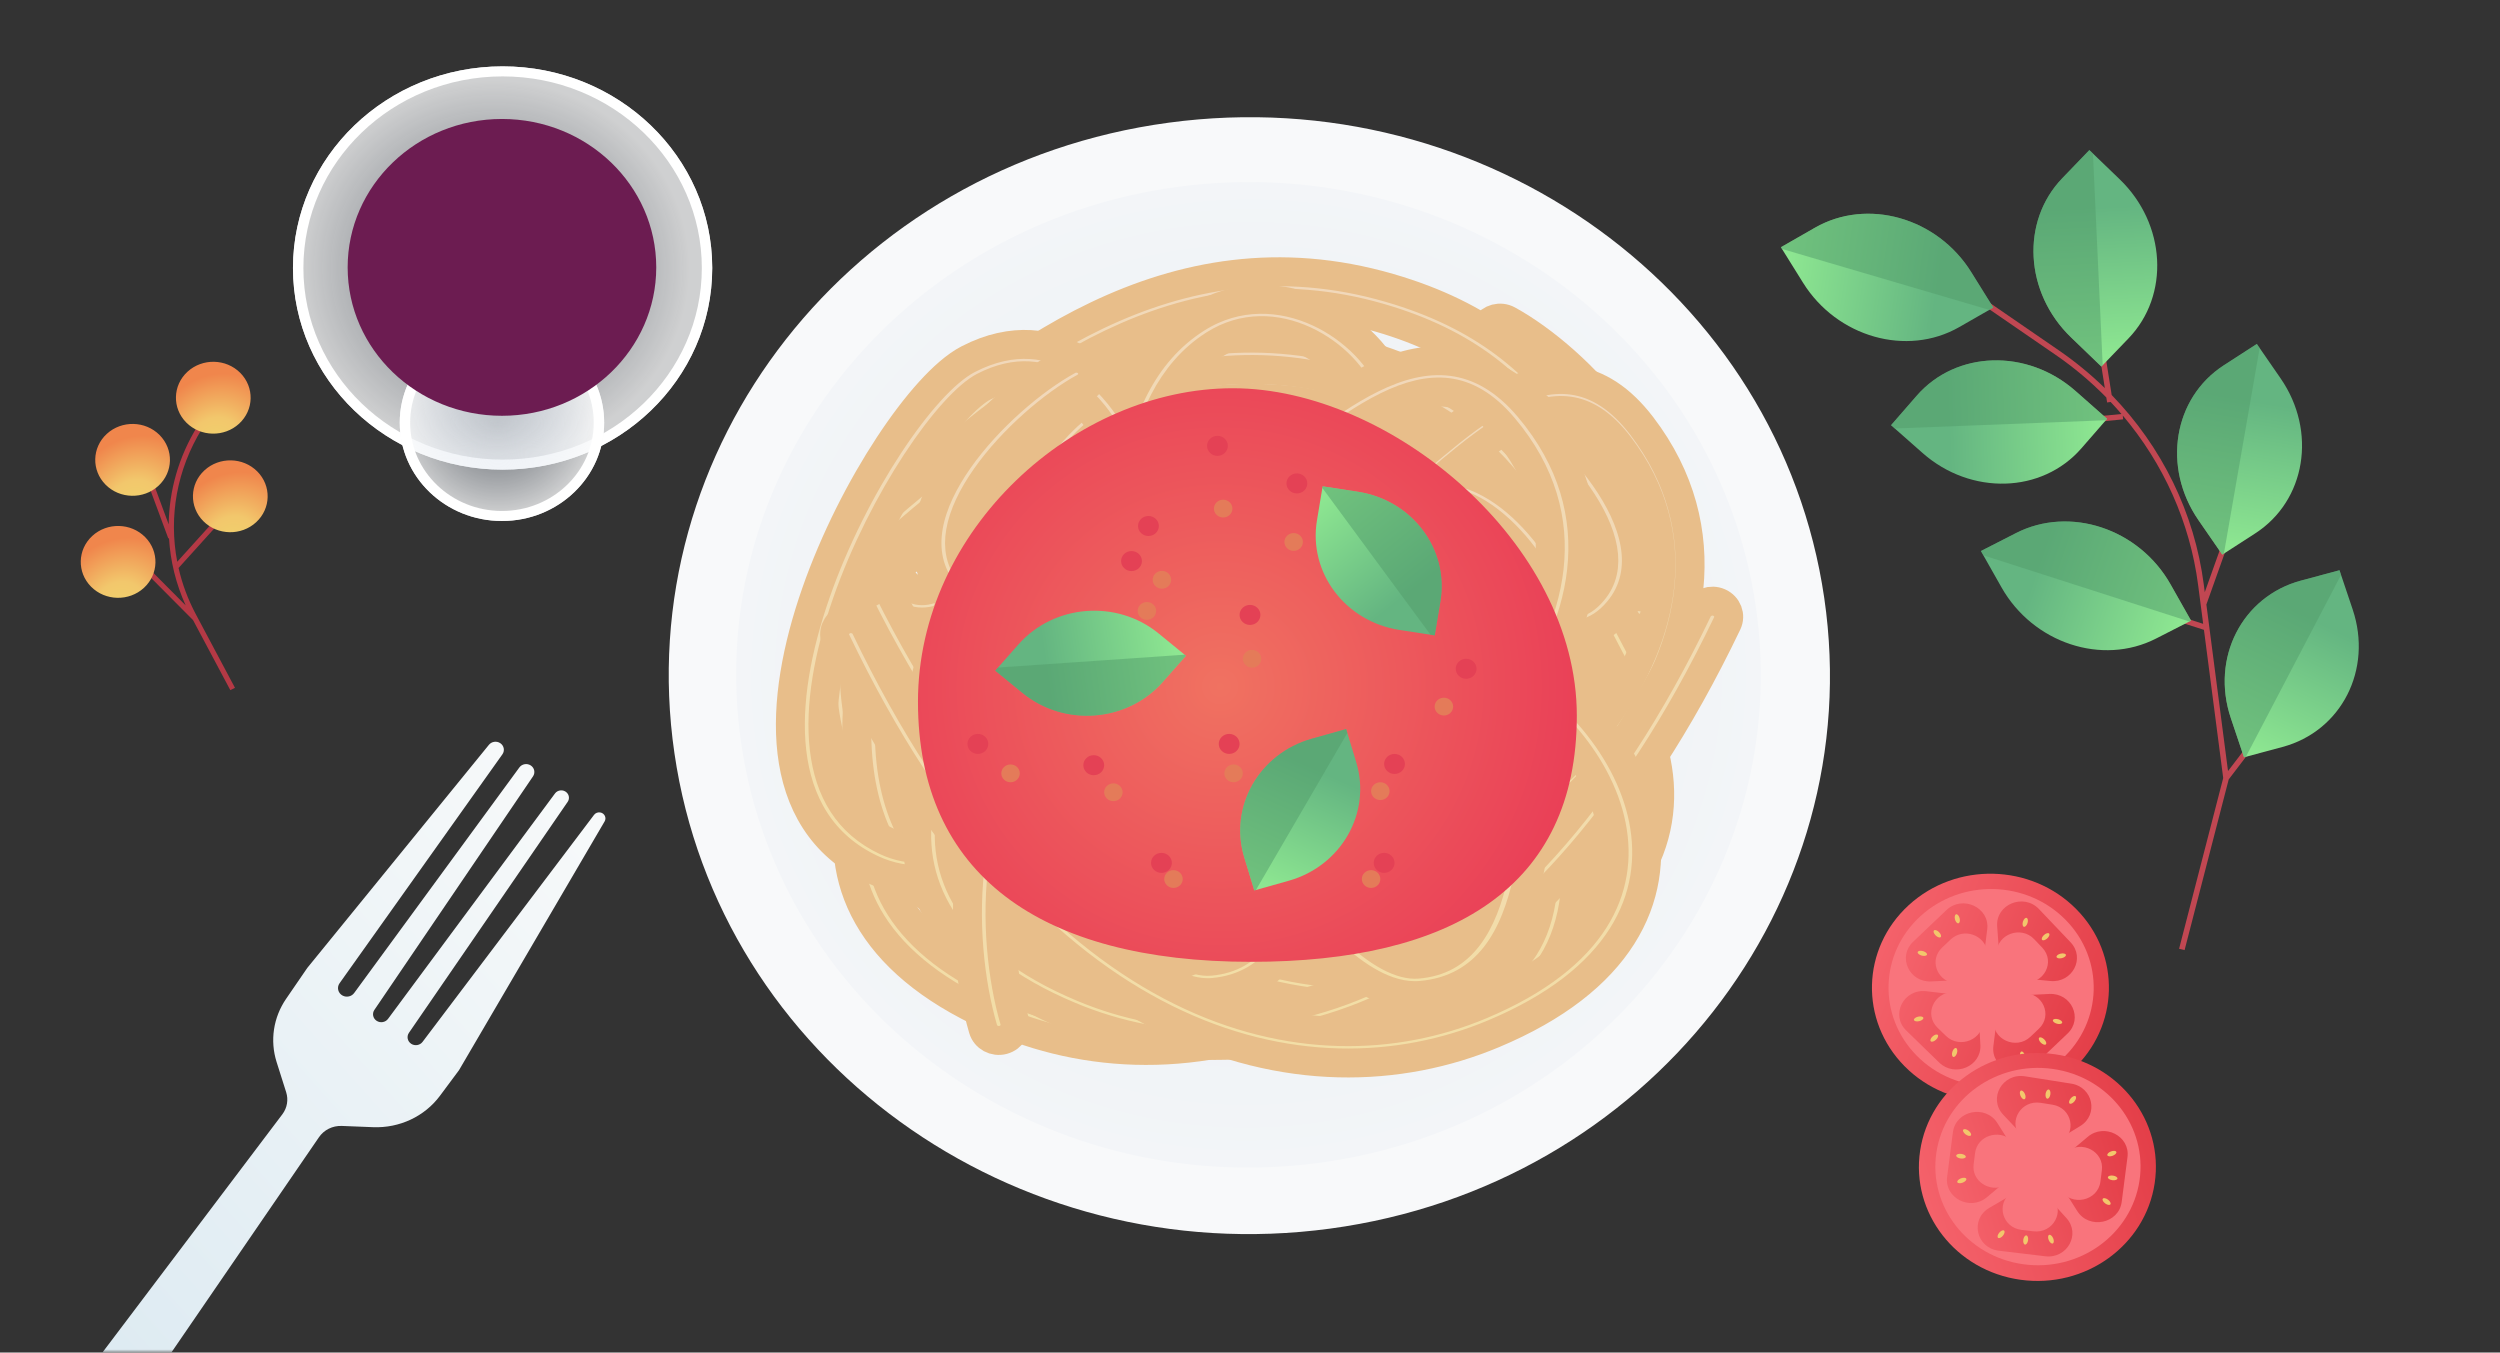 <svg width="390" height="211" viewBox="0 0 390 211" fill="none" xmlns="http://www.w3.org/2000/svg">
<rect x="0" y="0" width="390" height="211" fill="#333333" stroke="none"/>
<g clip-path="url(#clip0_83_392)">
<mask id="mask0_83_392" style="mask-type:luminance" maskUnits="userSpaceOnUse" x="0" y="0" width="390" height="211">
<path d="M390 0H0V211H390V0Z" fill="white"/>
</mask>
<g mask="url(#mask0_83_392)">
<path d="M284.584 93.296C291.537 140.937 257.018 184.979 207.486 191.665C157.953 198.352 112.163 165.15 105.212 117.508C98.26 69.867 132.779 25.826 182.312 19.139C231.845 12.453 277.633 45.654 284.584 93.296Z" fill="url(#paint0_radial_83_392)"/>
<path d="M273.902 94.591C280.036 136.629 249.578 175.491 205.871 181.39C162.164 187.29 121.76 157.994 115.627 115.956C109.493 73.918 139.952 35.057 183.658 29.157C227.364 23.257 267.77 52.553 273.902 94.591Z" fill="url(#paint1_radial_83_392)"/>
<path fill-rule="evenodd" clip-rule="evenodd" d="M159.354 57.892C158.661 56.72 157.111 56.31 155.892 56.977C150.406 59.98 143.403 65.939 138.804 72.486C136.5 75.765 134.688 79.349 134.069 82.914C133.439 86.547 134.049 90.229 136.691 93.363C138.265 95.228 140.1 96.456 142.215 96.877C144.313 97.295 146.323 96.847 148.112 96.039C151.55 94.486 154.901 91.25 157.878 88.212C158.467 87.611 159.045 87.014 159.614 86.426C162.084 83.875 164.375 81.509 166.597 79.829C169.429 77.688 171.065 77.483 172.219 78.064C174.464 79.197 175.399 80.396 175.704 81.406C176.004 82.402 175.858 83.769 174.688 85.6C172.274 89.375 166.17 94.008 156.082 98.497C145.269 103.309 135.132 114.002 132.755 125.87C131.55 131.884 132.346 138.21 136.085 144.103C139.804 149.966 146.304 155.196 156.133 159.317C170.827 165.476 188.969 166.03 207.236 156.988C225.461 147.967 243.596 129.51 258.68 98.024C259.267 96.799 258.71 95.348 257.437 94.784C256.163 94.219 254.656 94.755 254.069 95.98C239.293 126.816 221.829 144.272 204.913 152.645C188.038 160.998 171.496 160.429 158.162 154.839C149 150.998 143.451 146.338 140.42 141.559C137.408 136.811 136.75 131.744 137.742 126.794C139.757 116.731 148.613 107.203 158.214 102.93C168.54 98.335 175.791 93.199 179.014 88.158C180.662 85.581 181.405 82.778 180.581 80.046C179.762 77.329 177.562 75.244 174.577 73.739C170.5 71.683 166.487 73.7 163.459 75.989C160.894 77.928 158.257 80.656 155.778 83.219C155.238 83.778 154.706 84.329 154.183 84.862C151.092 88.015 148.374 90.524 145.953 91.618C144.813 92.133 143.946 92.234 143.245 92.094C142.561 91.958 141.677 91.522 140.635 90.286C139.093 88.457 138.635 86.272 139.078 83.718C139.533 81.097 140.935 78.177 143.012 75.22C147.174 69.294 153.598 63.853 158.404 61.222C159.622 60.555 160.048 59.064 159.354 57.892Z" fill="url(#paint2_linear_83_392)" stroke="#E8BE8A" stroke-width="4.515" stroke-linecap="round"/>
<path fill-rule="evenodd" clip-rule="evenodd" d="M231.794 50.859C232.487 49.687 234.039 49.277 235.257 49.944C240.742 52.947 247.745 58.905 252.344 65.452C254.648 68.732 256.462 72.316 257.079 75.881C257.709 79.513 257.099 83.196 254.457 86.329C252.885 88.195 251.048 89.422 248.934 89.844C246.835 90.262 244.827 89.814 243.037 89.006C239.598 87.453 236.247 84.216 233.271 81.179C232.682 80.578 232.103 79.981 231.534 79.393C229.064 76.842 226.773 74.476 224.551 72.796C221.719 70.655 220.084 70.45 218.93 71.031C216.684 72.163 215.749 73.363 215.445 74.373C215.144 75.368 215.29 76.736 216.46 78.567C218.873 82.342 224.979 86.975 235.066 91.464C245.881 96.276 256.017 106.969 258.393 118.836C259.598 124.851 258.802 131.177 255.064 137.07C251.345 142.933 244.845 148.163 235.016 152.283C220.322 158.443 202.179 158.997 183.912 149.955C165.688 140.934 147.553 122.477 132.468 90.99C131.881 89.766 132.438 88.315 133.711 87.751C134.985 87.186 136.493 87.721 137.08 88.946C151.854 119.783 169.319 137.239 186.236 145.612C203.111 153.965 219.653 153.395 232.986 147.806C242.149 143.965 247.697 139.304 250.729 134.526C253.74 129.778 254.398 124.711 253.407 119.76C251.392 109.697 242.535 100.169 232.934 95.897C222.609 91.302 215.357 86.166 212.136 81.125C210.486 78.547 209.743 75.745 210.568 73.013C211.386 70.296 213.586 68.211 216.572 66.705C220.649 64.65 224.66 66.666 227.689 68.956C230.254 70.895 232.891 73.623 235.371 76.186C235.909 76.745 236.444 77.296 236.966 77.829C240.057 80.982 242.775 83.491 245.194 84.585C246.336 85.1 247.203 85.201 247.904 85.061C248.586 84.925 249.472 84.488 250.512 83.253C252.056 81.423 252.513 79.239 252.07 76.685C251.615 74.064 250.213 71.143 248.137 68.187C243.973 62.261 237.551 56.819 232.745 54.189C231.526 53.522 231.099 52.031 231.794 50.859Z" fill="url(#paint3_linear_83_392)" stroke="#E8BE8A" stroke-width="4.515" stroke-linecap="round"/>
<path fill-rule="evenodd" clip-rule="evenodd" d="M206.082 108.269C207.466 108.491 208.4 109.75 208.169 111.08C207.667 113.966 207.382 117.434 207.068 121.247C207.021 121.831 206.972 122.424 206.921 123.024C206.548 127.466 206.095 132.241 205.17 136.655C204.252 141.044 202.826 145.31 200.365 148.62C197.83 152.03 194.219 154.383 189.239 154.821C186.635 155.051 184.129 154.195 181.931 152.959C179.717 151.714 177.612 149.969 175.721 148.102C171.94 144.368 168.729 139.856 166.92 136.935C166.203 135.776 166.598 134.277 167.803 133.587C169.008 132.897 170.566 133.277 171.284 134.436C172.962 137.148 175.941 141.319 179.359 144.694C181.068 146.382 182.815 147.798 184.495 148.743C186.19 149.696 187.618 150.059 188.777 149.957C192.126 149.663 194.46 148.166 196.234 145.779C198.082 143.294 199.329 139.818 200.192 135.692C201.05 131.591 201.486 127.078 201.859 122.631C201.908 122.048 201.956 121.464 202.004 120.883C202.315 117.099 202.619 113.388 203.16 110.275C203.391 108.945 204.699 108.047 206.082 108.269Z" fill="url(#paint4_linear_83_392)" stroke="#E8BE8A" stroke-width="4.515" stroke-linecap="round"/>
<path fill-rule="evenodd" clip-rule="evenodd" d="M177.036 48.29C178.419 48.512 179.353 49.771 179.122 51.101C178.621 53.987 178.335 57.455 178.021 61.268C177.973 61.852 177.925 62.445 177.874 63.045C177.501 67.487 177.047 72.262 176.123 76.677C175.205 81.065 173.779 85.331 171.318 88.641C168.783 92.051 165.172 94.404 160.193 94.842C157.588 95.072 155.083 94.216 152.884 92.98C150.671 91.735 148.565 89.99 146.675 88.123C142.893 84.389 139.682 79.877 137.873 76.956C137.156 75.797 137.551 74.298 138.756 73.608C139.961 72.918 141.519 73.298 142.237 74.457C143.915 77.169 146.894 81.34 150.312 84.715C152.021 86.403 153.768 87.819 155.448 88.764C157.143 89.717 158.571 90.08 159.73 89.978C163.079 89.684 165.413 88.187 167.187 85.8C169.035 83.315 170.282 79.839 171.145 75.713C172.003 71.612 172.439 67.099 172.812 62.652C172.861 62.069 172.909 61.485 172.957 60.904C173.268 57.12 173.573 53.409 174.113 50.296C174.344 48.966 175.653 48.068 177.036 48.29Z" fill="url(#paint5_linear_83_392)" stroke="#E8BE8A" stroke-width="4.515" stroke-linecap="round"/>
<path fill-rule="evenodd" clip-rule="evenodd" d="M195.114 99.672C196.497 99.895 197.431 101.153 197.2 102.484C196.699 105.369 196.413 108.837 196.1 112.65C196.051 113.234 196.003 113.827 195.952 114.427C195.58 118.87 195.125 123.644 194.202 128.059C193.283 132.448 191.857 136.713 189.396 140.024C186.861 143.433 183.25 145.787 178.271 146.225C175.666 146.454 173.161 145.599 170.962 144.362C168.749 143.117 166.643 141.372 164.753 139.505C160.971 135.771 157.76 131.259 155.951 128.338C155.234 127.179 155.629 125.68 156.834 124.99C158.039 124.3 159.598 124.68 160.315 125.839C161.993 128.551 164.972 132.722 168.39 136.097C170.1 137.785 171.846 139.201 173.526 140.146C175.221 141.1 176.649 141.463 177.808 141.361C181.157 141.066 183.491 139.569 185.265 137.183C187.113 134.697 188.36 131.221 189.223 127.095C190.081 122.995 190.517 118.481 190.891 114.034C190.94 113.451 190.987 112.868 191.035 112.286C191.346 108.502 191.651 104.791 192.191 101.679C192.422 100.348 193.731 99.45 195.114 99.672Z" fill="url(#paint6_linear_83_392)" stroke="#E8BE8A" stroke-width="4.515" stroke-linecap="round"/>
<path fill-rule="evenodd" clip-rule="evenodd" d="M215.288 49.589C184.013 40.5 159.793 60.093 140.561 77.214C139.531 78.13 137.925 78.07 136.972 77.08C136.02 76.091 136.082 74.545 137.111 73.629C156.067 56.755 182.381 34.923 216.759 44.914C231.512 49.202 239.994 56.634 246.472 65.964C249.667 70.568 252.371 75.625 255.088 80.897C255.531 81.756 255.976 82.621 256.421 83.491C258.733 87.999 261.123 92.661 263.939 97.472C264.627 98.648 264.195 100.137 262.972 100.798C261.751 101.46 260.201 101.044 259.515 99.869C256.624 94.93 254.164 90.132 251.853 85.623C251.41 84.76 250.973 83.908 250.54 83.067C247.825 77.801 245.247 72.995 242.247 68.676C236.334 60.16 228.77 53.507 215.288 49.589Z" fill="url(#paint7_linear_83_392)" stroke="#E8BE8A" stroke-width="4.515" stroke-linecap="round"/>
<path fill-rule="evenodd" clip-rule="evenodd" d="M250.222 94.144C245.83 92.124 240.762 91.85 236.123 94.797C229.359 99.095 225.84 107.001 224.585 115.914C223.336 124.78 224.406 134.152 226.302 140.65C226.681 141.948 225.893 143.296 224.542 143.661C223.194 144.025 221.792 143.268 221.412 141.969C219.347 134.888 218.203 124.844 219.554 115.258C220.896 105.721 224.794 96.141 233.324 90.722C239.757 86.635 246.772 87.143 252.413 89.738C257.957 92.29 262.482 96.988 264.152 101.861C264.591 103.142 263.865 104.523 262.535 104.945C261.202 105.367 259.766 104.671 259.328 103.39C258.154 99.96 254.707 96.208 250.222 94.144Z" fill="url(#paint8_linear_83_392)" stroke="#E8BE8A" stroke-width="4.515" stroke-linecap="round"/>
<path fill-rule="evenodd" clip-rule="evenodd" d="M239.698 102.213C241.148 102.435 242.127 103.696 241.885 105.028C241.359 107.918 241.061 111.391 240.732 115.21C240.681 115.795 240.63 116.389 240.577 116.99C240.185 121.439 239.71 126.221 238.741 130.642C237.778 135.037 236.281 139.309 233.701 142.625C231.043 146.039 227.254 148.396 222.032 148.835C219.302 149.064 216.673 148.208 214.368 146.97C212.046 145.723 209.838 143.975 207.856 142.106C203.889 138.366 200.522 133.847 198.625 130.921C197.873 129.761 198.287 128.259 199.551 127.568C200.815 126.877 202.449 127.258 203.202 128.419C204.961 131.135 208.085 135.312 211.67 138.692C213.464 140.383 215.294 141.801 217.057 142.747C218.835 143.702 220.332 144.066 221.548 143.964C225.06 143.669 227.508 142.169 229.369 139.779C231.307 137.29 232.615 133.809 233.519 129.677C234.418 125.57 234.877 121.05 235.267 116.596C235.318 116.012 235.369 115.428 235.42 114.845C235.745 111.056 236.066 107.339 236.632 104.222C236.874 102.89 238.247 101.99 239.698 102.213Z" fill="url(#paint9_linear_83_392)" stroke="#E8BE8A" stroke-width="4.515" stroke-linecap="round"/>
<path fill-rule="evenodd" clip-rule="evenodd" d="M226.755 61.06C230.984 63.586 233.673 67.397 234.76 69.121C235.487 70.275 235.105 71.776 233.905 72.476C232.706 73.175 231.144 72.807 230.417 71.654C229.472 70.155 227.287 67.128 224.075 65.209C221.039 63.395 217.009 62.497 211.752 65.213C210.62 65.797 209.04 67.1 207.149 69.188C205.296 71.234 203.277 73.882 201.248 76.972C197.188 83.155 193.172 90.966 190.385 98.962C187.585 106.993 186.097 115.008 186.879 121.672C187.65 128.239 190.576 133.298 196.528 136.083C200.339 137.866 204.226 137.513 208.339 135.544C212.54 133.534 216.795 129.909 220.965 125.475C225.113 121.066 229.028 116.019 232.594 111.312C233.08 110.67 233.561 110.033 234.037 109.403C237 105.48 239.742 101.848 242.068 99.338C246.645 94.401 251.274 92.785 255.33 93.044C259.226 93.293 262.139 95.248 263.502 96.669C264.453 97.66 264.39 99.205 263.358 100.12C262.328 101.035 260.721 100.973 259.77 99.982C259.102 99.286 257.343 98.067 254.993 97.917C252.803 97.777 249.612 98.537 245.86 102.588C243.718 104.9 241.152 108.294 238.164 112.251C237.687 112.883 237.197 113.53 236.698 114.189C233.127 118.901 229.076 124.133 224.731 128.752C220.409 133.348 215.646 137.503 210.602 139.917C205.471 142.372 199.889 143.087 194.306 140.475C186.395 136.773 182.744 129.98 181.833 122.22C180.933 114.556 182.657 105.768 185.57 97.409C188.496 89.017 192.693 80.853 196.955 74.364C199.087 71.118 201.256 68.257 203.32 65.98C205.343 63.745 207.407 61.913 209.349 60.91C216.381 57.276 222.353 58.429 226.755 61.06Z" fill="url(#paint10_linear_83_392)" stroke="#E8BE8A" stroke-width="4.515" stroke-linecap="round"/>
<path fill-rule="evenodd" clip-rule="evenodd" d="M202.38 55.199C206.609 57.725 209.298 61.536 210.385 63.261C211.112 64.414 210.73 65.916 209.53 66.615C208.331 67.314 206.769 66.946 206.042 65.793C205.097 64.294 202.912 61.267 199.701 59.348C196.665 57.534 192.633 56.636 187.376 59.352C186.246 59.936 184.664 61.24 182.773 63.328C180.92 65.373 178.903 68.022 176.873 71.112C172.813 77.294 168.797 85.105 166.01 93.101C163.21 101.132 161.722 109.147 162.504 115.811C163.275 122.378 166.201 127.437 172.153 130.222C175.964 132.006 179.851 131.652 183.965 129.683C188.164 127.673 192.42 124.048 196.59 119.615C200.737 115.205 204.653 110.159 208.219 105.451C208.705 104.81 209.186 104.172 209.662 103.542C212.625 99.619 215.367 95.987 217.693 93.477C222.27 88.54 226.899 86.924 230.955 87.183C234.851 87.432 237.764 89.388 239.127 90.808C240.078 91.799 240.015 93.344 238.983 94.259C237.953 95.174 236.346 95.112 235.395 94.121C234.727 93.425 232.968 92.207 230.618 92.056C228.428 91.916 225.237 92.677 221.485 96.727C219.343 99.039 216.777 102.433 213.789 106.39C213.312 107.022 212.822 107.669 212.323 108.328C208.752 113.04 204.701 118.272 200.356 122.891C196.034 127.487 191.271 131.642 186.227 134.056C181.097 136.511 175.514 137.226 169.931 134.614C162.02 130.912 158.369 124.119 157.458 116.359C156.558 108.695 158.282 99.907 161.195 91.549C164.121 83.156 168.318 74.992 172.58 68.503C174.712 65.258 176.881 62.397 178.944 60.119C180.969 57.884 183.031 56.052 184.973 55.049C192.005 51.416 197.977 52.568 202.38 55.199Z" fill="url(#paint11_linear_83_392)" stroke="#E8BE8A" stroke-width="4.515" stroke-linecap="round"/>
<path fill-rule="evenodd" clip-rule="evenodd" d="M182.114 105.338C183.497 105.561 184.431 106.819 184.2 108.15C183.699 111.035 183.413 114.504 183.1 118.316C183.051 118.901 183.003 119.493 182.952 120.093C182.58 124.536 182.125 129.31 181.202 133.725C180.283 138.114 178.857 142.379 176.396 145.69C173.861 149.099 170.25 151.453 165.271 151.891C162.666 152.12 160.161 151.265 157.962 150.028C155.749 148.783 153.643 147.038 151.753 145.171C147.971 141.437 144.76 136.925 142.951 134.004C142.234 132.845 142.629 131.346 143.834 130.656C145.039 129.966 146.598 130.346 147.315 131.505C148.993 134.217 151.972 138.388 155.39 141.763C157.1 143.451 158.846 144.867 160.526 145.812C162.221 146.766 163.649 147.129 164.808 147.027C168.157 146.732 170.491 145.235 172.265 142.849C174.113 140.363 175.36 136.887 176.223 132.761C177.081 128.661 177.517 124.147 177.891 119.7C177.94 119.117 177.987 118.534 178.035 117.952C178.346 114.168 178.651 110.457 179.191 107.345C179.422 106.014 180.731 105.116 182.114 105.338Z" fill="url(#paint12_linear_83_392)" stroke="#E8BE8A" stroke-width="4.515" stroke-linecap="round"/>
<path fill-rule="evenodd" clip-rule="evenodd" d="M238.176 86.974C239.56 87.196 240.494 88.454 240.262 89.785C239.761 92.671 239.476 96.139 239.161 99.951C239.115 100.536 239.066 101.129 239.015 101.728C238.641 106.171 238.188 110.946 237.264 115.36C236.346 119.749 234.92 124.015 232.458 127.325C229.923 130.735 226.312 133.088 221.333 133.526C218.729 133.755 216.223 132.9 214.025 131.664C211.811 130.419 209.706 128.674 207.815 126.807C204.033 123.073 200.823 118.561 199.014 115.639C198.297 114.48 198.692 112.981 199.897 112.291C201.102 111.602 202.66 111.982 203.377 113.14C205.057 115.852 208.035 120.024 211.453 123.399C213.161 125.086 214.908 126.503 216.588 127.447C218.284 128.401 219.712 128.764 220.87 128.662C224.22 128.367 226.553 126.87 228.329 124.484C230.175 121.999 231.422 118.523 232.286 114.397C233.143 110.296 233.58 105.782 233.953 101.336C234.002 100.752 234.051 100.169 234.097 99.587C234.408 95.804 234.713 92.093 235.253 88.98C235.485 87.65 236.793 86.751 238.176 86.974Z" fill="url(#paint13_linear_83_392)" stroke="#E8BE8A" stroke-width="4.515" stroke-linecap="round"/>
<path fill-rule="evenodd" clip-rule="evenodd" d="M200.733 78.643C196.505 81.169 193.815 84.98 192.728 86.705C192.001 87.858 192.384 89.36 193.583 90.059C194.782 90.758 196.343 90.39 197.07 89.237C198.015 87.738 200.2 84.711 203.411 82.792C206.448 80.978 210.48 80.08 215.737 82.796C216.866 83.38 218.449 84.684 220.34 86.772C222.192 88.817 224.209 91.466 226.239 94.556C230.299 100.738 234.315 108.55 237.104 116.546C239.903 124.576 241.392 132.591 240.608 139.255C239.838 145.822 236.913 150.881 230.959 153.666C227.149 155.45 223.263 155.097 219.148 153.128C214.949 151.118 210.693 147.493 206.523 143.059C202.375 138.649 198.461 133.603 194.893 128.895C194.407 128.254 193.926 127.617 193.45 126.987C190.487 123.063 187.745 119.432 185.419 116.921C180.844 111.985 176.214 110.368 172.158 110.627C168.261 110.876 165.349 112.832 163.986 114.253C163.035 115.244 163.099 116.789 164.129 117.704C165.16 118.618 166.766 118.557 167.717 117.565C168.385 116.87 170.145 115.651 172.494 115.501C174.685 115.361 177.875 116.121 181.628 120.171C183.77 122.483 186.335 125.878 189.324 129.834C189.802 130.467 190.29 131.113 190.79 131.772C194.361 136.484 198.413 141.716 202.757 146.336C207.08 150.931 211.841 155.087 216.887 157.5C222.016 159.956 227.6 160.671 233.181 158.058C241.093 154.357 244.743 147.563 245.655 139.803C246.555 132.139 244.831 123.351 241.918 114.993C238.993 106.6 234.794 98.436 230.533 91.948C228.402 88.702 226.23 85.841 224.169 83.563C222.144 81.329 220.082 79.496 218.14 78.493C211.108 74.86 205.136 76.013 200.733 78.643Z" fill="url(#paint14_linear_83_392)" stroke="#E8BE8A" stroke-width="4.515" stroke-linecap="round"/>
<path fill-rule="evenodd" clip-rule="evenodd" d="M210.09 107.737C215.243 112.082 219.422 118.661 221.341 124.656C221.756 125.945 221.004 127.311 219.663 127.709C218.323 128.106 216.903 127.383 216.489 126.094C214.821 120.887 211.128 115.108 206.743 111.41C202.312 107.674 197.961 106.603 194.244 108.798C192.417 109.877 191.628 111.647 191.633 114.6C191.639 117.357 192.34 120.581 193.131 124.217C193.218 124.62 193.307 125.028 193.396 125.441C194.25 129.404 195.12 133.804 194.76 137.808C194.386 141.963 192.665 145.888 188.275 148.542C181.023 152.927 172.354 152.513 165.856 147.1C159.439 141.754 155.564 131.92 156.562 118.171C156.66 116.825 157.873 115.811 159.272 115.905C160.671 115.999 161.726 117.166 161.628 118.511C160.697 131.333 164.379 139.408 169.181 143.408C173.902 147.341 180.112 147.709 185.573 144.407C188.292 142.763 189.427 140.424 189.701 137.387C189.988 134.2 189.296 130.479 188.424 126.432C188.334 126.018 188.243 125.599 188.151 125.177C187.381 121.656 186.562 117.904 186.555 114.609C186.548 110.81 187.625 106.975 191.587 104.635C198.128 100.772 204.982 103.43 210.09 107.737Z" fill="url(#paint15_linear_83_392)" stroke="#E8BE8A" stroke-width="4.515" stroke-linecap="round"/>
<path fill-rule="evenodd" clip-rule="evenodd" d="M211.023 64.438C179.747 55.348 155.527 74.941 136.295 92.062C135.266 92.978 133.66 92.918 132.707 91.928C131.754 90.939 131.817 89.394 132.846 88.478C151.801 71.603 178.116 49.772 212.493 59.762C227.246 64.05 235.729 71.482 242.206 80.812C245.401 85.416 248.105 90.473 250.823 95.745C251.266 96.604 251.71 97.469 252.155 98.339C254.467 102.847 256.858 107.509 259.673 112.32C260.362 113.496 259.929 114.985 258.706 115.647C257.485 116.308 255.935 115.892 255.249 114.717C252.358 109.779 249.899 104.98 247.587 100.471C247.144 99.608 246.708 98.756 246.275 97.915C243.559 92.649 240.981 87.843 237.981 83.524C232.068 75.008 224.504 68.356 211.023 64.438Z" fill="url(#paint16_linear_83_392)" stroke="#E8BE8A" stroke-width="4.515" stroke-linecap="round"/>
<path fill-rule="evenodd" clip-rule="evenodd" d="M211.023 59.944C179.747 50.855 155.527 70.448 136.295 87.568C135.266 88.485 133.66 88.425 132.707 87.435C131.754 86.445 131.817 84.9 132.846 83.984C151.801 67.11 178.116 45.278 212.493 55.269C227.246 59.556 235.729 66.989 242.206 76.318C245.401 80.922 248.105 85.979 250.823 91.252C251.266 92.11 251.71 92.975 252.155 93.846C254.467 98.353 256.858 103.015 259.673 107.827C260.362 109.002 259.929 110.491 258.706 111.153C257.485 111.815 255.935 111.398 255.249 110.223C252.358 105.285 249.899 100.486 247.587 95.978C247.144 95.115 246.708 94.262 246.275 93.422C243.559 88.155 240.981 83.349 237.981 79.031C232.068 70.514 224.504 63.862 211.023 59.944Z" fill="url(#paint17_linear_83_392)" stroke="#E8BE8A" stroke-width="4.515" stroke-linecap="round"/>
<path fill-rule="evenodd" clip-rule="evenodd" d="M181.856 89.567C187.009 93.913 191.187 100.492 193.108 106.486C193.521 107.775 192.769 109.142 191.429 109.539C190.089 109.936 188.668 109.213 188.255 107.924C186.587 102.718 182.894 96.938 178.508 93.24C174.078 89.504 169.726 88.433 166.01 90.628C164.183 91.707 163.394 93.477 163.399 96.431C163.404 99.187 164.105 102.412 164.896 106.047C164.984 106.45 165.073 106.858 165.162 107.271C166.016 111.235 166.886 115.634 166.526 119.639C166.152 123.794 164.43 127.719 160.041 130.373C152.789 134.758 144.12 134.344 137.622 128.931C131.205 123.585 127.329 113.75 128.328 100.001C128.426 98.656 129.639 97.641 131.038 97.735C132.436 97.829 133.491 98.996 133.394 100.342C132.463 113.163 136.145 121.239 140.947 125.239C145.667 129.172 151.877 129.54 157.338 126.238C160.058 124.594 161.193 122.255 161.466 119.218C161.753 116.03 161.062 112.309 160.189 108.263C160.1 107.848 160.008 107.43 159.916 107.008C159.147 103.486 158.327 99.735 158.321 96.44C158.314 92.641 159.391 88.806 163.353 86.466C169.894 82.602 176.748 85.26 181.856 89.567Z" fill="url(#paint18_linear_83_392)" stroke="#E8BE8A" stroke-width="4.515" stroke-linecap="round"/>
<path fill-rule="evenodd" clip-rule="evenodd" d="M187.755 62.232C191.983 64.758 194.672 68.569 195.76 70.294C196.487 71.447 196.104 72.949 194.905 73.648C193.706 74.347 192.144 73.979 191.417 72.826C190.473 71.327 188.287 68.3 185.076 66.381C182.04 64.567 178.008 63.669 172.751 66.385C171.621 66.969 170.039 68.273 168.148 70.361C166.295 72.406 164.278 75.055 162.248 78.145C158.188 84.327 154.172 92.138 151.385 100.134C148.585 108.165 147.097 116.18 147.879 122.844C148.65 129.411 151.576 134.47 157.528 137.255C161.339 139.039 165.226 138.686 169.34 136.717C173.539 134.707 177.795 131.082 181.965 126.648C186.112 122.238 190.026 117.192 193.595 112.484C194.081 111.843 194.562 111.206 195.037 110.576C198 106.652 200.742 103.021 203.069 100.51C207.645 95.573 212.274 93.957 216.33 94.216C220.226 94.465 223.139 96.421 224.502 97.841C225.452 98.832 225.39 100.377 224.358 101.292C223.328 102.207 221.721 102.145 220.77 101.154C220.102 100.459 218.343 99.24 215.993 99.09C213.803 98.95 210.612 99.71 206.86 103.76C204.717 106.072 202.153 109.467 199.164 113.423C198.686 114.056 198.198 114.702 197.698 115.361C194.127 120.073 190.075 125.305 185.731 129.925C181.408 134.52 176.646 138.675 171.602 141.089C166.472 143.545 160.889 144.259 155.306 141.647C147.395 137.945 143.744 131.152 142.833 123.392C141.933 115.728 143.656 106.94 146.57 98.582C149.496 90.189 153.693 82.025 157.955 75.536C160.086 72.291 162.256 69.43 164.319 67.152C166.344 64.917 168.406 63.085 170.348 62.082C177.38 58.449 183.352 59.602 187.755 62.232Z" fill="url(#paint19_linear_83_392)" stroke="#E8BE8A" stroke-width="4.515" stroke-linecap="round"/>
<path fill-rule="evenodd" clip-rule="evenodd" d="M187.341 99.336C192.493 103.681 196.672 110.26 198.592 116.255C199.005 117.544 198.253 118.911 196.913 119.308C195.573 119.705 194.152 118.982 193.739 117.693C192.071 112.486 188.378 106.707 183.993 103.009C179.562 99.273 175.211 98.202 171.494 100.397C169.667 101.476 168.878 103.246 168.883 106.199C168.889 108.956 169.59 112.18 170.381 115.816C170.468 116.219 170.557 116.627 170.646 117.04C171.5 121.003 172.37 125.403 172.01 129.407C171.636 133.562 169.915 137.487 165.525 140.142C158.273 144.526 149.604 144.113 143.106 138.699C136.689 133.353 132.814 123.519 133.812 109.77C133.91 108.425 135.123 107.41 136.522 107.504C137.921 107.598 138.976 108.765 138.878 110.11C137.947 122.932 141.629 131.007 146.431 135.007C151.152 138.94 157.362 139.308 162.823 136.006C165.542 134.362 166.677 132.023 166.951 128.986C167.238 125.799 166.546 122.078 165.674 118.031C165.584 117.617 165.493 117.198 165.401 116.776C164.631 113.255 163.812 109.504 163.805 106.208C163.798 102.409 164.875 98.574 168.837 96.234C175.378 92.371 182.233 95.029 187.341 99.336Z" fill="url(#paint20_linear_83_392)" stroke="#E8BE8A" stroke-width="4.515" stroke-linecap="round"/>
<path fill-rule="evenodd" clip-rule="evenodd" d="M236.496 78.236C241.65 82.581 245.828 89.16 247.747 95.154C248.162 96.444 247.41 97.81 246.07 98.208C244.729 98.605 243.309 97.882 242.895 96.593C241.227 91.386 237.534 85.607 233.149 81.909C228.719 78.173 224.368 77.102 220.651 79.296C218.825 80.376 218.034 82.146 218.04 85.099C218.045 87.856 218.745 91.08 219.537 94.716C219.625 95.119 219.714 95.527 219.802 95.939C220.657 99.903 221.526 104.303 221.167 108.307C220.793 112.462 219.07 116.387 214.681 119.041C207.429 123.426 198.76 123.012 192.262 117.599C185.846 112.253 181.97 102.419 182.968 88.67C183.066 87.325 184.279 86.31 185.678 86.404C187.077 86.498 188.132 87.665 188.034 89.01C187.103 101.832 190.786 109.907 195.587 113.907C200.308 117.84 206.517 118.208 211.979 114.906C214.699 113.262 215.835 110.923 216.107 107.886C216.393 104.699 215.702 100.978 214.829 96.931C214.74 96.517 214.648 96.098 214.557 95.676C213.787 92.155 212.968 88.403 212.962 85.108C212.954 81.309 214.031 77.474 217.994 75.134C224.534 71.271 231.388 73.928 236.496 78.236Z" fill="url(#paint21_linear_83_392)" stroke="#E8BE8A" stroke-width="4.515" stroke-linecap="round"/>
<path fill-rule="evenodd" clip-rule="evenodd" d="M223.031 76.218C220.693 78.215 218.292 80.263 215.918 82.115C210.086 86.664 203.82 89.68 198.326 91.082C195.58 91.782 192.968 92.095 190.662 91.96C188.386 91.826 186.221 91.243 184.56 89.956C183.545 89.169 183.322 87.656 184.062 86.577C184.802 85.498 186.226 85.26 187.241 86.047C187.932 86.583 189.125 87.024 190.913 87.129C192.672 87.233 194.831 86.999 197.264 86.378C202.127 85.137 207.846 82.412 213.226 78.215C215.524 76.423 217.782 74.494 220.072 72.539C221.24 71.541 222.418 70.536 223.61 69.54C227.075 66.646 230.632 63.868 234.189 61.933C237.744 59.999 241.512 58.788 245.349 59.325C249.253 59.871 252.848 62.169 256.116 66.451C262.279 74.525 264.32 83.214 263.473 91.674C262.632 100.063 258.972 108.075 253.981 114.991C248.982 121.916 242.566 127.862 236.019 132.131C229.509 136.375 222.672 139.091 216.826 139.277C206.71 139.6 200.644 136.322 197.204 131.636C193.862 127.082 193.364 123.632 193.364 120.431C193.364 119.095 194.383 118.012 195.64 118.012C196.897 118.012 197.915 119.095 197.915 120.431C197.915 123.228 198.376 125.368 200.792 128.66C203.111 131.819 207.604 134.732 216.688 134.442C221.447 134.29 227.5 132.011 233.638 128.008C239.74 124.029 245.732 118.473 250.37 112.047C255.015 105.612 258.221 98.422 258.948 91.162C259.669 83.973 257.977 76.566 252.582 69.499C249.862 65.935 247.242 64.469 244.755 64.121C242.2 63.764 239.401 64.531 236.263 66.24C233.122 67.947 229.858 70.475 226.421 73.344C225.314 74.27 224.179 75.237 223.031 76.218Z" fill="url(#paint22_linear_83_392)" stroke="#E8BE8A" stroke-width="4.515" stroke-linecap="round"/>
<path fill-rule="evenodd" clip-rule="evenodd" d="M203.503 53.116C199.112 51.096 194.043 50.822 189.405 53.769C182.64 58.067 179.123 65.973 177.867 74.886C176.617 83.753 177.687 93.124 179.583 99.622C179.962 100.921 179.175 102.269 177.824 102.633C176.474 102.997 175.073 102.24 174.694 100.941C172.628 93.861 171.484 83.816 172.834 74.231C174.178 64.693 178.075 55.113 186.606 49.694C193.037 45.608 200.055 46.115 205.695 48.71C211.238 51.262 215.763 55.96 217.433 60.834C217.872 62.114 217.147 63.495 215.816 63.917C214.484 64.339 213.048 63.643 212.609 62.362C211.435 58.932 207.988 55.181 203.503 53.116Z" fill="url(#paint23_linear_83_392)" stroke="#E8BE8A" stroke-width="4.515" stroke-linecap="round"/>
<path fill-rule="evenodd" clip-rule="evenodd" d="M168.458 56.176C172.686 58.701 175.375 62.512 176.463 64.237C177.19 65.39 176.807 66.892 175.608 67.591C174.409 68.291 172.848 67.923 172.12 66.769C171.176 65.27 168.99 62.243 165.779 60.325C162.743 58.511 158.711 57.612 153.454 60.328C152.324 60.913 150.743 62.216 148.851 64.304C146.999 66.35 144.981 68.998 142.951 72.088C138.891 78.271 134.875 86.082 132.088 94.078C129.288 102.109 127.8 110.123 128.582 116.787C129.353 123.354 132.279 128.413 138.231 131.198C142.042 132.982 145.929 132.629 150.043 130.66C154.242 128.65 158.498 125.025 162.668 120.591C166.815 116.181 170.73 111.135 174.298 106.428C174.784 105.786 175.265 105.149 175.74 104.519C178.703 100.595 181.445 96.964 183.772 94.454C188.347 89.517 192.977 87.9 197.033 88.159C200.93 88.408 203.842 90.364 205.205 91.785C206.156 92.776 206.093 94.321 205.061 95.236C204.031 96.15 202.425 96.089 201.474 95.098C200.806 94.402 199.045 93.183 196.696 93.033C194.506 92.893 191.316 93.653 187.563 97.704C185.42 100.015 182.856 103.41 179.867 107.367C179.389 107.999 178.901 108.646 178.401 109.305C174.83 114.017 170.778 119.249 166.434 123.868C162.112 128.463 157.349 132.619 152.305 135.033C147.175 137.488 141.592 138.203 136.009 135.59C128.098 131.889 124.447 125.096 123.536 117.335C122.636 109.672 124.36 100.883 127.273 92.525C130.199 84.132 134.396 75.969 138.658 69.48C140.79 66.234 142.96 63.373 145.023 61.096C147.047 58.861 149.109 57.029 151.051 56.026C158.083 52.392 164.055 53.545 168.458 56.176Z" fill="url(#paint24_linear_83_392)" stroke="#E8BE8A" stroke-width="4.515" stroke-linecap="round"/>
<path fill-rule="evenodd" clip-rule="evenodd" d="M170.12 57.111C169.427 55.938 167.876 55.529 166.658 56.196C161.172 59.199 154.168 65.157 149.57 71.704C147.266 74.984 145.453 78.568 144.835 82.133C144.205 85.766 144.815 89.448 147.457 92.581C149.03 94.447 150.866 95.674 152.981 96.096C155.079 96.514 157.088 96.066 158.878 95.257C162.316 93.704 165.666 90.468 168.643 87.431C169.233 86.83 169.811 86.233 170.38 85.645C172.85 83.094 175.14 80.728 177.363 79.047C180.194 76.907 181.831 76.702 182.984 77.283C185.23 78.415 186.165 79.615 186.47 80.625C186.77 81.621 186.624 82.988 185.454 84.819C183.04 88.594 176.936 93.227 166.847 97.716C156.034 102.528 145.898 113.221 143.521 125.088C142.316 131.103 143.112 137.429 146.85 143.322C150.57 149.185 157.069 154.415 166.899 158.535C181.593 164.695 199.734 165.249 218.002 156.207C236.226 147.186 254.361 128.729 269.445 97.243C270.032 96.017 269.476 94.567 268.202 94.002C266.929 93.438 265.421 93.973 264.834 95.198C250.059 126.035 232.594 143.491 215.678 151.864C198.803 160.217 182.261 159.647 168.928 154.058C159.765 150.217 154.217 145.556 151.186 140.778C148.173 136.03 147.516 130.963 148.507 126.012C150.523 115.949 159.379 106.421 168.979 102.149C179.305 97.554 186.556 92.418 189.779 87.377C191.427 84.799 192.17 81.997 191.347 79.265C190.528 76.548 188.328 74.463 185.342 72.957C181.265 70.902 177.253 72.918 174.225 75.207C171.66 77.147 169.022 79.874 166.544 82.438C166.004 82.997 165.471 83.547 164.949 84.081C161.857 87.234 159.14 89.743 156.719 90.837C155.579 91.352 154.712 91.453 154.011 91.313C153.327 91.177 152.443 90.74 151.401 89.505C149.858 87.675 149.401 85.491 149.844 82.937C150.298 80.316 151.7 77.395 153.777 74.439C157.94 68.513 164.363 63.071 169.169 60.441C170.388 59.774 170.814 58.283 170.12 57.111Z" fill="url(#paint25_linear_83_392)" stroke="#E8BE8A" stroke-width="4.515" stroke-linecap="round"/>
<path fill-rule="evenodd" clip-rule="evenodd" d="M239.291 108.66C240.742 108.882 241.721 110.143 241.479 111.475C240.953 114.365 240.654 117.839 240.325 121.657C240.275 122.242 240.224 122.836 240.171 123.437C239.779 127.886 239.304 132.668 238.335 137.089C237.372 141.484 235.875 145.757 233.295 149.072C230.636 152.487 226.848 154.844 221.626 155.282C218.896 155.512 216.267 154.655 213.962 153.417C211.64 152.17 209.432 150.423 207.45 148.553C203.482 144.813 200.116 140.294 198.219 137.368C197.467 136.208 197.881 134.707 199.145 134.016C200.408 133.325 202.043 133.705 202.795 134.866C204.555 137.582 207.679 141.759 211.264 145.14C213.058 146.83 214.888 148.248 216.651 149.194C218.428 150.149 219.925 150.513 221.142 150.411C224.654 150.116 227.102 148.617 228.962 146.227C230.9 143.737 232.208 140.256 233.112 136.124C234.012 132.017 234.471 127.497 234.861 123.043C234.912 122.459 234.963 121.875 235.014 121.292C235.339 117.503 235.66 113.786 236.226 110.669C236.468 109.337 237.841 108.437 239.291 108.66Z" fill="url(#paint26_linear_83_392)" stroke="#E8BE8A" stroke-width="4.515" stroke-linecap="round"/>
<path fill-rule="evenodd" clip-rule="evenodd" d="M205.02 69.265C209.249 71.791 211.939 75.602 213.025 77.327C213.752 78.48 213.371 79.982 212.17 80.681C210.972 81.38 209.41 81.012 208.682 79.859C207.738 78.36 205.552 75.333 202.341 73.415C199.305 71.6 195.273 70.702 190.017 73.418C188.886 74.002 187.305 75.306 185.414 77.394C183.561 79.439 181.543 82.088 179.514 85.178C175.453 91.36 171.437 99.172 168.65 107.168C165.851 115.199 164.362 123.213 165.145 129.877C165.916 136.444 168.841 141.503 174.793 144.288C178.605 146.072 182.491 145.719 186.605 143.75C190.805 141.74 195.061 138.115 199.23 133.681C203.379 129.271 207.293 124.225 210.86 119.517C211.345 118.876 211.827 118.239 212.302 117.609C215.266 113.685 218.008 110.054 220.334 107.543C224.91 102.607 229.539 100.99 233.596 101.249C237.492 101.498 240.405 103.454 241.767 104.875C242.718 105.866 242.655 107.411 241.623 108.326C240.593 109.24 238.987 109.179 238.036 108.187C237.368 107.492 235.609 106.273 233.259 106.123C231.069 105.983 227.878 106.743 224.126 110.793C221.983 113.105 219.418 116.5 216.43 120.456C215.952 121.089 215.463 121.735 214.963 122.394C211.392 127.106 207.342 132.338 202.996 136.958C198.674 141.553 193.912 145.709 188.867 148.123C183.738 150.578 178.154 151.293 172.572 148.68C164.661 144.979 161.01 138.185 160.099 130.425C159.199 122.762 160.922 113.973 163.836 105.615C166.761 97.222 170.959 89.059 175.221 82.57C177.352 79.324 179.522 76.463 181.585 74.185C183.609 71.951 185.672 70.119 187.614 69.116C194.646 65.482 200.618 66.635 205.02 69.265Z" fill="url(#paint27_linear_83_392)" stroke="#E8BE8A" stroke-width="4.515" stroke-linecap="round"/>
<path fill-rule="evenodd" clip-rule="evenodd" d="M229.763 59.846C230.455 58.674 232.007 58.264 233.226 58.931C238.71 61.934 245.714 67.893 250.313 74.44C252.616 77.719 254.43 81.303 255.048 84.868C255.677 88.501 255.068 92.183 252.425 95.317C250.853 97.183 249.017 98.41 246.902 98.831C244.804 99.249 242.795 98.801 241.006 97.993C237.567 96.44 234.215 93.204 231.24 90.166C230.65 89.565 230.072 88.968 229.503 88.38C227.033 85.829 224.742 83.463 222.519 81.783C219.688 79.642 218.053 79.437 216.899 80.019C214.652 81.151 213.718 82.35 213.413 83.36C213.113 84.356 213.259 85.723 214.429 87.554C216.842 91.329 222.948 95.962 233.035 100.451C243.85 105.263 253.985 115.956 256.362 127.824C257.567 133.838 256.77 140.164 253.033 146.057C249.314 151.92 242.814 157.15 232.984 161.271C218.29 167.43 200.148 167.984 181.881 158.942C163.656 149.921 145.522 131.464 130.437 99.978C129.85 98.753 130.407 97.302 131.68 96.738C132.954 96.173 134.462 96.709 135.049 97.934C149.823 128.771 167.288 146.226 184.205 154.599C201.079 162.952 217.622 162.383 230.955 156.793C240.118 152.953 245.665 148.292 248.698 143.513C251.708 138.765 252.367 133.698 251.375 128.748C249.36 118.685 240.504 109.157 230.902 104.884C220.577 100.289 213.326 95.153 210.104 90.112C208.455 87.535 207.712 84.732 208.536 82C209.355 79.283 211.555 77.198 214.541 75.693C218.617 73.637 222.629 75.654 225.658 77.943C228.223 79.882 230.86 82.61 233.34 85.174C233.878 85.732 234.412 86.283 234.934 86.816C238.026 89.969 240.744 92.478 243.163 93.572C244.305 94.087 245.172 94.188 245.873 94.048C246.555 93.912 247.441 93.476 248.481 92.24C250.025 90.411 250.482 88.226 250.039 85.672C249.584 83.051 248.182 80.131 246.106 77.174C241.942 71.248 235.519 65.807 230.713 63.176C229.495 62.509 229.068 61.018 229.763 59.846Z" fill="url(#paint28_linear_83_392)" stroke="#E8BE8A" stroke-width="4.515" stroke-linecap="round"/>
<path fill-rule="evenodd" clip-rule="evenodd" d="M201.595 73.452C198.985 75.468 196.307 77.537 193.659 79.406C187.15 83.999 180.158 87.044 174.029 88.46C170.965 89.167 168.05 89.483 165.477 89.346C162.937 89.211 160.521 88.622 158.668 87.323C157.535 86.529 157.286 85.001 158.113 83.911C158.939 82.821 160.527 82.582 161.66 83.376C162.431 83.917 163.762 84.363 165.757 84.469C167.72 84.573 170.129 84.337 172.843 83.71C178.27 82.457 184.65 79.706 190.654 75.468C193.218 73.659 195.738 71.712 198.293 69.737C199.597 68.73 200.91 67.716 202.242 66.709C206.107 63.788 210.076 60.982 214.045 59.029C218.012 57.076 222.217 55.854 226.497 56.395C230.852 56.946 234.863 59.267 238.511 63.59C245.389 71.742 247.666 80.516 246.722 89.058C245.783 97.528 241.698 105.617 236.129 112.601C230.551 119.593 223.393 125.596 216.086 129.906C208.823 134.192 201.194 136.933 194.67 137.122C183.383 137.448 176.615 134.137 172.777 129.406C169.048 124.809 168.492 119.353 168.492 116.12C168.492 114.772 169.629 113.678 171.031 113.678C172.434 113.678 173.571 114.772 173.571 116.12C173.571 118.945 174.084 123.078 176.781 126.402C179.368 129.591 184.381 132.533 194.518 132.24C199.826 132.086 206.58 129.785 213.432 125.743C220.24 121.726 226.923 116.117 232.101 109.628C237.283 103.131 240.86 95.871 241.672 88.541C242.474 81.282 240.587 73.803 234.567 66.668C231.532 63.07 228.609 61.589 225.834 61.238C222.985 60.877 219.86 61.653 216.359 63.377C212.857 65.101 209.213 67.653 205.378 70.55C204.141 71.485 202.876 72.462 201.595 73.452Z" fill="url(#paint29_linear_83_392)" stroke="#E8BE8A" stroke-width="4.515" stroke-linecap="round"/>
<path fill-rule="evenodd" clip-rule="evenodd" d="M180.752 82.031C176.362 80.011 171.293 79.737 166.655 82.684C159.89 86.982 156.373 94.888 155.117 103.802C153.867 112.668 154.937 122.039 156.833 128.537C157.212 129.836 156.425 131.184 155.074 131.548C153.724 131.912 152.323 131.155 151.944 129.857C149.878 122.776 148.734 112.731 150.084 103.146C151.428 93.608 155.325 84.028 163.856 78.609C170.287 74.522 177.305 75.03 182.944 77.625C188.488 80.177 193.013 84.875 194.683 89.749C195.121 91.03 194.398 92.41 193.066 92.832C191.734 93.254 190.298 92.558 189.86 91.277C188.685 87.847 185.237 84.096 180.752 82.031Z" fill="url(#paint30_linear_83_392)" stroke="#E8BE8A" stroke-width="4.515" stroke-linecap="round"/>
<path fill-rule="evenodd" clip-rule="evenodd" d="M182.174 112.704C177.784 110.684 172.715 110.41 168.076 113.357C161.312 117.655 157.794 125.561 156.538 134.474C155.289 143.34 156.359 152.712 158.255 159.21C158.634 160.508 157.846 161.857 156.496 162.221C155.146 162.585 153.744 161.828 153.366 160.529C151.3 153.448 150.156 143.404 151.506 133.819C152.85 124.281 156.747 114.701 165.278 109.282C171.709 105.195 178.726 105.703 184.366 108.298C189.91 110.85 194.435 115.548 196.105 120.421C196.543 121.702 195.819 123.083 194.488 123.505C193.156 123.927 191.72 123.231 191.281 121.95C190.107 118.52 186.659 114.768 182.174 112.704Z" fill="url(#paint31_linear_83_392)" stroke="#E8BE8A" stroke-width="4.515" stroke-linecap="round"/>
<path fill-rule="evenodd" clip-rule="evenodd" d="M205.979 81.308C207.429 81.53 208.408 82.791 208.167 84.123C207.64 87.013 207.342 90.487 207.013 94.305C206.962 94.89 206.911 95.484 206.858 96.085C206.466 100.534 205.991 105.316 205.022 109.737C204.059 114.132 202.563 118.404 199.982 121.72C197.324 125.135 193.536 127.492 188.314 127.93C185.583 128.16 182.955 127.303 180.649 126.065C178.328 124.818 176.12 123.07 174.137 121.201C170.171 117.461 166.803 112.942 164.906 110.016C164.154 108.856 164.569 107.355 165.832 106.664C167.096 105.973 168.73 106.353 169.483 107.514C171.243 110.23 174.367 114.407 177.952 117.788C179.744 119.478 181.576 120.896 183.338 121.842C185.116 122.797 186.613 123.161 187.829 123.059C191.341 122.764 193.789 121.264 195.65 118.875C197.588 116.385 198.895 112.904 199.8 108.772C200.7 104.665 201.158 100.145 201.549 95.691C201.601 95.107 201.651 94.523 201.701 93.94C202.027 90.151 202.346 86.434 202.913 83.317C203.155 81.985 204.529 81.085 205.979 81.308Z" fill="url(#paint32_linear_83_392)" stroke="#E8BE8A" stroke-width="4.515" stroke-linecap="round"/>
<path d="M245.984 111.637C245.984 138.536 226.356 150.045 195.163 150.045C162.261 150.045 143.203 136.374 143.203 109.475C143.203 82.576 167.706 60.565 192.318 60.565C216.929 60.565 245.984 84.739 245.984 111.637Z" fill="url(#paint33_radial_83_392)"/>
<path fill-rule="evenodd" clip-rule="evenodd" d="M189.922 71.115C190.819 71.115 191.547 70.415 191.547 69.552C191.547 68.689 190.819 67.989 189.922 67.989C189.024 67.989 188.297 68.689 188.297 69.552C188.297 70.415 189.024 71.115 189.922 71.115ZM202.312 76.976C203.21 76.976 203.938 76.276 203.938 75.413C203.938 74.55 203.21 73.85 202.312 73.85C201.415 73.85 200.688 74.55 200.688 75.413C200.688 76.276 201.415 76.976 202.312 76.976ZM179.156 83.618C180.054 83.618 180.781 82.919 180.781 82.055C180.781 81.192 180.054 80.493 179.156 80.493C178.259 80.493 177.531 81.192 177.531 82.055C177.531 82.919 178.259 83.618 179.156 83.618ZM176.516 89.089C177.413 89.089 178.141 88.389 178.141 87.526C178.141 86.663 177.413 85.963 176.516 85.963C175.618 85.963 174.891 86.663 174.891 87.526C174.891 88.389 175.618 89.089 176.516 89.089ZM196.625 95.927C196.625 96.79 195.897 97.49 195 97.49C194.103 97.49 193.375 96.79 193.375 95.927C193.375 95.064 194.103 94.364 195 94.364C195.897 94.364 196.625 95.064 196.625 95.927ZM170.625 120.934C171.522 120.934 172.25 120.234 172.25 119.371C172.25 118.508 171.522 117.808 170.625 117.808C169.728 117.808 169 118.508 169 119.371C169 120.234 169.728 120.934 170.625 120.934ZM193.375 116.05C193.375 116.913 192.647 117.613 191.75 117.613C190.853 117.613 190.125 116.913 190.125 116.05C190.125 115.187 190.853 114.487 191.75 114.487C192.647 114.487 193.375 115.187 193.375 116.05ZM217.547 120.739C218.445 120.739 219.172 120.039 219.172 119.176C219.172 118.313 218.445 117.613 217.547 117.613C216.649 117.613 215.922 118.313 215.922 119.176C215.922 120.039 216.649 120.739 217.547 120.739ZM230.344 104.328C230.344 105.191 229.617 105.891 228.719 105.891C227.821 105.891 227.094 105.191 227.094 104.328C227.094 103.465 227.821 102.765 228.719 102.765C229.617 102.765 230.344 103.465 230.344 104.328ZM182.812 134.61C182.812 135.473 182.085 136.173 181.188 136.173C180.29 136.173 179.562 135.473 179.562 134.61C179.562 133.747 180.29 133.047 181.188 133.047C182.085 133.047 182.812 133.747 182.812 134.61ZM215.922 136.173C216.82 136.173 217.547 135.473 217.547 134.61C217.547 133.747 216.82 133.047 215.922 133.047C215.024 133.047 214.297 133.747 214.297 134.61C214.297 135.473 215.024 136.173 215.922 136.173ZM154.172 116.05C154.172 116.913 153.444 117.613 152.547 117.613C151.649 117.613 150.922 116.913 150.922 116.05C150.922 115.187 151.649 114.487 152.547 114.487C153.444 114.487 154.172 115.187 154.172 116.05Z" fill="#E44155"/>
<path fill-rule="evenodd" clip-rule="evenodd" d="M190.814 80.729C191.611 80.729 192.257 80.108 192.257 79.341C192.257 78.574 191.611 77.953 190.814 77.953C190.018 77.953 189.372 78.574 189.372 79.341C189.372 80.108 190.018 80.729 190.814 80.729ZM201.811 85.936C202.607 85.936 203.253 85.314 203.253 84.547C203.253 83.78 202.607 83.159 201.811 83.159C201.014 83.159 200.369 83.78 200.369 84.547C200.369 85.314 201.014 85.936 201.811 85.936ZM181.26 91.836C182.057 91.836 182.702 91.214 182.702 90.447C182.702 89.681 182.057 89.059 181.26 89.059C180.464 89.059 179.818 89.681 179.818 90.447C179.818 91.214 180.464 91.836 181.26 91.836ZM178.917 96.695C179.713 96.695 180.359 96.073 180.359 95.306C180.359 94.54 179.713 93.918 178.917 93.918C178.12 93.918 177.475 94.54 177.475 95.306C177.475 96.073 178.12 96.695 178.917 96.695ZM196.763 102.769C196.763 103.535 196.118 104.157 195.321 104.157C194.524 104.157 193.879 103.535 193.879 102.769C193.879 102.002 194.524 101.38 195.321 101.38C196.118 101.38 196.763 102.002 196.763 102.769ZM173.689 124.981C174.485 124.981 175.131 124.36 175.131 123.593C175.131 122.826 174.485 122.205 173.689 122.205C172.892 122.205 172.247 122.826 172.247 123.593C172.247 124.36 172.892 124.981 173.689 124.981ZM193.879 120.643C193.879 121.41 193.233 122.031 192.437 122.031C191.64 122.031 190.995 121.41 190.995 120.643C190.995 119.876 191.64 119.255 192.437 119.255C193.233 119.255 193.879 119.876 193.879 120.643ZM215.331 124.808C216.127 124.808 216.773 124.186 216.773 123.42C216.773 122.653 216.127 122.031 215.331 122.031C214.535 122.031 213.889 122.653 213.889 123.42C213.889 124.186 214.535 124.808 215.331 124.808ZM226.688 110.231C226.688 110.997 226.042 111.619 225.245 111.619C224.449 111.619 223.803 110.997 223.803 110.231C223.803 109.464 224.449 108.842 225.245 108.842C226.042 108.842 226.688 109.464 226.688 110.231ZM184.505 137.129C184.505 137.896 183.859 138.517 183.063 138.517C182.266 138.517 181.621 137.896 181.621 137.129C181.621 136.362 182.266 135.741 183.063 135.741C183.859 135.741 184.505 136.362 184.505 137.129ZM213.889 138.517C214.685 138.517 215.331 137.896 215.331 137.129C215.331 136.362 214.685 135.741 213.889 135.741C213.092 135.741 212.446 136.362 212.446 137.129C212.446 137.896 213.092 138.517 213.889 138.517ZM159.087 120.643C159.087 121.41 158.442 122.031 157.645 122.031C156.849 122.031 156.203 121.41 156.203 120.643C156.203 119.876 156.849 119.255 157.645 119.255C158.442 119.255 159.087 119.876 159.087 120.643Z" fill="#E47B59"/>
<path d="M185.003 102.3L181.387 106.394C175.838 112.675 166.046 113.44 159.516 108.103L155.26 104.624L158.877 100.53C164.426 94.25 174.217 93.485 180.747 98.822L185.003 102.3Z" fill="url(#paint34_linear_83_392)"/>
<path opacity="0.5" fill-rule="evenodd" clip-rule="evenodd" d="M155.69 104.137L184.797 102.132L185.003 102.301L181.386 106.395C175.838 112.675 166.046 113.44 159.516 108.103L155.26 104.624L155.69 104.137Z" fill="#529D6A"/>
<path d="M195.671 138.909L194.102 133.753C191.697 125.843 196.413 117.554 204.638 115.24L209.999 113.732L211.567 118.888C213.972 126.799 209.255 135.087 201.031 137.401L195.671 138.909Z" fill="url(#paint35_linear_83_392)"/>
<path opacity="0.5" fill-rule="evenodd" clip-rule="evenodd" d="M210.186 114.345L195.93 138.836L195.671 138.909L194.103 133.753C191.697 125.843 196.414 117.554 204.638 115.24L209.999 113.732L210.186 114.345Z" fill="#529D6A"/>
<path d="M206.332 75.864L211.847 76.716C220.307 78.024 226.064 85.681 224.705 93.818L223.819 99.123L218.305 98.27C209.842 96.963 204.086 89.306 205.447 81.169L206.332 75.864Z" fill="url(#paint36_linear_83_392)"/>
<path opacity="0.5" fill-rule="evenodd" clip-rule="evenodd" d="M223.161 99.021L206.29 76.121L206.332 75.864L211.847 76.716C220.307 78.024 226.064 85.681 224.705 93.818L223.817 99.122L223.161 99.021Z" fill="#529D6A"/>
<path fill-rule="evenodd" clip-rule="evenodd" d="M320.647 55.338L302.756 43.039L303.272 42.346L321.163 54.645C323.751 56.424 326.154 58.402 328.356 60.55L327.019 52.119L327.894 51.99L329.422 61.619C337.263 69.707 342.341 80.026 343.789 91.174L343.945 92.382L348.822 78.69L349.659 78.966L344.195 94.308L347.571 120.286L354.484 111.233L355.197 111.737L347.679 121.586L340.795 148.217L339.936 148.012L346.82 121.375L343.815 98.255L335.965 95.747L336.245 94.939L343.694 97.318L342.91 91.28C341.636 81.482 337.512 72.334 331.149 64.82L331.212 65.417L318.242 66.683L318.153 65.835L330.949 64.586C330.401 63.947 329.838 63.321 329.257 62.706L328.711 62.786L328.587 62.009C326.19 59.561 323.535 57.324 320.647 55.338Z" fill="#C14752"/>
<path d="M277.822 38.566L283.142 35.518C291.304 30.843 302.211 33.942 307.507 42.441L310.958 47.981L305.638 51.028C297.477 55.703 286.569 52.604 281.273 44.105L277.822 38.566Z" fill="url(#paint37_linear_83_392)"/>
<path opacity="0.5" fill-rule="evenodd" clip-rule="evenodd" d="M310.324 48.343L277.989 38.834L277.822 38.566L283.142 35.519C291.304 30.843 302.211 33.943 307.507 42.441L310.958 47.981L310.324 48.343Z" fill="#529D6A"/>
<path d="M327.813 57.186L323.089 52.639C315.839 45.664 315.222 34.545 321.709 27.805L325.938 23.412L330.663 27.959C337.913 34.934 338.53 46.053 332.042 52.793L327.813 57.186Z" fill="url(#paint38_linear_83_392)"/>
<path opacity="0.5" fill-rule="evenodd" clip-rule="evenodd" d="M326.501 23.953L328.018 56.974L327.813 57.186L323.089 52.639C315.839 45.664 315.222 34.545 321.709 27.805L325.938 23.412L326.501 23.953Z" fill="#529D6A"/>
<path d="M328.705 65.337L323.787 61C316.245 54.345 305.151 54.672 299.006 61.729L295.003 66.329L299.92 70.667C307.462 77.321 318.557 76.995 324.699 69.938L328.705 65.337Z" fill="url(#paint39_linear_83_392)"/>
<path opacity="0.5" fill-rule="evenodd" clip-rule="evenodd" d="M295.588 66.845L328.51 65.559L328.705 65.337L323.787 60.999C316.245 54.345 305.151 54.671 299.006 61.728L295.003 66.329L295.588 66.845Z" fill="#529D6A"/>
<path d="M341.807 96.823L338.599 91.151C333.678 82.451 322.885 78.873 314.494 83.16L309.024 85.956L312.232 91.627C317.153 100.328 327.945 103.905 336.336 99.618L341.807 96.823Z" fill="url(#paint40_linear_83_392)"/>
<path opacity="0.5" fill-rule="evenodd" clip-rule="evenodd" d="M309.406 86.63L341.543 96.958L341.807 96.823L338.599 91.151C333.678 82.45 322.885 78.873 314.494 83.161L309.024 85.955L309.406 86.63Z" fill="#529D6A"/>
<path d="M346.678 86.527L342.964 81.148C337.267 72.894 339.04 62.072 346.925 56.976L352.064 53.654L355.78 59.034C361.477 67.287 359.704 78.109 351.819 83.205L346.678 86.527Z" fill="url(#paint41_linear_83_392)"/>
<path opacity="0.5" fill-rule="evenodd" clip-rule="evenodd" d="M352.507 54.295L346.927 86.367L346.678 86.528L342.964 81.148C337.267 72.895 339.04 62.073 346.925 56.977L352.064 53.655L352.507 54.295Z" fill="#529D6A"/>
<path d="M350.064 118.138L348.008 112.024C344.855 102.644 349.759 93.037 358.963 90.567L364.961 88.956L367.016 95.07C370.169 104.45 365.265 114.057 356.062 116.528L350.064 118.138Z" fill="url(#paint42_linear_83_392)"/>
<path opacity="0.5" fill-rule="evenodd" clip-rule="evenodd" d="M365.205 89.683L350.354 118.061L350.064 118.139L348.008 112.024C344.855 102.644 349.759 93.037 358.963 90.567L364.961 88.956L365.205 89.683Z" fill="#529D6A"/>
<path d="M49.735 177.441L26.609 211.17H15.843L44.074 173.794C44.8 172.808 45.011 171.554 44.645 170.398L43.151 165.679C42.094 162.341 42.638 158.724 44.635 155.812L47.937 150.996L76.271 116.191C76.692 115.674 77.458 115.557 78.026 115.923C78.627 116.312 78.784 117.098 78.375 117.674L52.97 153.388C52.506 154.042 52.731 154.938 53.454 155.315C54.073 155.637 54.844 155.463 55.249 154.91L81.022 119.721C81.425 119.171 82.211 119.031 82.791 119.406C83.376 119.784 83.537 120.544 83.151 121.111L58.403 157.545C58.017 158.113 58.177 158.875 58.764 159.253C59.344 159.628 60.128 159.491 60.534 158.943L86.578 123.781C87.005 123.204 87.868 123.13 88.395 123.626C88.806 124.013 88.874 124.626 88.557 125.088L63.794 161.118C63.403 161.688 63.562 162.455 64.152 162.836C64.729 163.209 65.51 163.075 65.918 162.534L92.672 127.117C92.895 126.821 93.276 126.675 93.649 126.743C94.31 126.863 94.653 127.572 94.323 128.136L71.607 166.945L68.629 170.948C66.238 174.164 62.322 176.003 58.215 175.84L53.323 175.646C51.88 175.588 50.514 176.272 49.735 177.441Z" fill="url(#paint43_linear_83_392)"/>
<path d="M111.109 41.809C111.109 59.181 96.468 73.264 78.406 73.264C60.345 73.264 45.703 59.181 45.703 41.809C45.703 24.437 60.345 10.354 78.406 10.354C96.468 10.354 111.109 24.437 111.109 41.809Z" fill="url(#paint44_radial_83_392)"/>
<path fill-rule="evenodd" clip-rule="evenodd" d="M78.406 71.701C95.57 71.701 109.484 58.318 109.484 41.809C109.484 25.3 95.57 11.918 78.406 11.918C61.242 11.918 47.328 25.3 47.328 41.809C47.328 58.318 61.242 71.701 78.406 71.701ZM78.406 73.264C96.468 73.264 111.109 59.181 111.109 41.809C111.109 24.437 96.468 10.354 78.406 10.354C60.345 10.354 45.703 24.437 45.703 41.809C45.703 59.181 60.345 73.264 78.406 73.264Z" fill="white"/>
<path d="M94.25 65.938C94.25 74.408 87.111 81.274 78.305 81.274C69.498 81.274 62.359 74.408 62.359 65.938C62.359 57.468 69.498 50.601 78.305 50.601C87.111 50.601 94.25 57.468 94.25 65.938Z" fill="url(#paint45_radial_83_392)"/>
<path fill-rule="evenodd" clip-rule="evenodd" d="M78.305 79.711C86.214 79.711 92.625 73.545 92.625 65.938C92.625 58.331 86.214 52.164 78.305 52.164C70.396 52.164 63.984 58.331 63.984 65.938C63.984 73.545 70.396 79.711 78.305 79.711ZM78.305 81.274C87.111 81.274 94.25 74.408 94.25 65.938C94.25 57.468 87.111 50.601 78.305 50.601C69.498 50.601 62.359 57.468 62.359 65.938C62.359 74.408 69.498 81.274 78.305 81.274Z" fill="white"/>
<path d="M78.305 64.863C91.598 64.863 102.375 54.498 102.375 41.711C102.375 28.925 91.598 18.56 78.305 18.56C65.011 18.56 54.234 28.925 54.234 41.711C54.234 54.498 65.011 64.863 78.305 64.863Z" fill="#6C1C51"/>
<path d="M297.117 166.335C290.079 159.221 290.371 147.968 297.767 141.2C305.163 134.431 316.863 134.711 323.899 141.824C330.935 148.938 330.645 160.191 323.249 166.96C315.853 173.728 304.153 173.448 297.117 166.335Z" fill="url(#paint46_linear_83_392)"/>
<path d="M299.018 164.693C292.927 158.534 293.178 148.79 299.581 142.93C305.985 137.07 316.115 137.312 322.209 143.471C328.303 149.63 328.051 159.374 321.646 165.234C315.242 171.095 305.112 170.853 299.018 164.693Z" fill="#F9747C"/>
<path fill-rule="evenodd" clip-rule="evenodd" d="M313.838 155.345C312.743 155.399 311.85 156.203 311.718 157.249L310.968 163.176C310.54 166.576 314.809 168.59 317.34 166.18L322.538 161.233C324.992 158.898 323.15 154.885 319.703 155.056L313.838 155.345ZM307.137 152.813C308.232 152.759 309.126 151.956 309.258 150.909L310.007 144.982C310.436 141.582 306.166 139.569 303.635 141.978L298.437 146.926C295.984 149.26 297.826 153.273 301.273 153.103L307.137 152.813ZM306.658 155.351C307.747 155.478 308.581 156.339 308.638 157.392L308.939 163.032C309.116 166.347 304.943 168.118 302.516 165.759L297.373 160.76C294.868 158.326 296.961 154.218 300.495 154.631L306.658 155.351ZM314.019 152.467C312.928 152.36 312.077 151.515 311.998 150.464L311.557 144.508C311.305 141.092 315.675 139.285 318.078 141.812L323.013 147.002C325.341 149.451 323.294 153.371 319.861 153.036L314.019 152.467Z" fill="url(#paint47_linear_83_392)"/>
<path fill-rule="evenodd" clip-rule="evenodd" d="M311.023 159.1C310.708 162.111 314.502 163.873 316.759 161.725L318.077 160.47C320.259 158.393 318.66 154.839 315.626 154.914C315.748 154.37 315.78 153.811 315.725 153.258L315.766 153.262C318.849 153.562 320.688 150.039 318.595 147.839L317.342 146.521C315.28 144.353 311.608 145.735 311.478 148.537C310.992 148.423 310.495 148.373 309.997 148.385C309.625 145.893 306.321 144.632 304.277 146.577L302.959 147.832C300.991 149.705 302.098 152.779 304.562 153.31C304.517 153.804 304.543 154.304 304.641 154.793C301.724 154.779 300.107 158.239 302.256 160.328L303.562 161.597C305.744 163.716 309.491 162.125 309.335 159.147L309.333 159.109C309.894 159.188 310.462 159.185 311.023 159.1Z" fill="#F9747C"/>
<path fill-rule="evenodd" clip-rule="evenodd" d="M318.364 162.651C318.08 162.362 317.968 162.016 318.118 161.878C318.268 161.741 318.624 161.864 318.908 162.153C319.195 162.442 319.304 162.788 319.154 162.925C319.004 163.063 318.65 162.94 318.364 162.651ZM320.868 159.695C320.47 159.582 320.196 159.335 320.255 159.144C320.314 158.953 320.684 158.889 321.082 159.002C321.48 159.115 321.754 159.361 321.695 159.553C321.636 159.744 321.267 159.808 320.868 159.695ZM315.345 164.036C315.142 164.083 315.059 164.435 315.157 164.823C315.254 165.211 315.496 165.488 315.697 165.441C315.898 165.394 315.983 165.042 315.886 164.654C315.788 164.266 315.547 163.989 315.345 164.036Z" fill="#F2C76C"/>
<path fill-rule="evenodd" clip-rule="evenodd" d="M301.486 161.683C301.787 161.407 302.146 161.301 302.289 161.445C302.433 161.589 302.305 161.93 302.004 162.205C301.704 162.481 301.346 162.587 301.202 162.443C301.058 162.299 301.186 161.958 301.486 161.683ZM304.564 164.086C304.679 163.703 304.937 163.438 305.136 163.494C305.335 163.55 305.4 163.906 305.285 164.289C305.169 164.672 304.913 164.937 304.714 164.881C304.515 164.825 304.448 164.469 304.564 164.086ZM300.04 158.78C299.991 158.586 299.626 158.506 299.221 158.6C298.819 158.694 298.531 158.928 298.58 159.122C298.628 159.316 298.996 159.397 299.398 159.302C299.802 159.208 300.089 158.974 300.04 158.78Z" fill="#F2C76C"/>
<path fill-rule="evenodd" clip-rule="evenodd" d="M299.991 148.376C300.389 148.488 300.664 148.735 300.605 148.927C300.546 149.118 300.176 149.182 299.778 149.069C299.38 148.956 299.106 148.709 299.162 148.518C299.221 148.326 299.593 148.263 299.991 148.376ZM302.494 145.419C302.78 145.709 302.89 146.054 302.74 146.192C302.589 146.33 302.236 146.207 301.949 145.917C301.665 145.628 301.553 145.283 301.704 145.145C301.854 145.007 302.209 145.13 302.494 145.419ZM305.514 144.034C305.715 143.987 305.801 143.635 305.703 143.247C305.606 142.859 305.364 142.582 305.163 142.629C304.96 142.676 304.876 143.029 304.974 143.417C305.071 143.805 305.313 144.081 305.514 144.034Z" fill="#F2C76C"/>
<path fill-rule="evenodd" clip-rule="evenodd" d="M316.296 143.985C316.178 144.368 315.922 144.633 315.723 144.577C315.524 144.521 315.457 144.165 315.575 143.782C315.691 143.398 315.947 143.134 316.146 143.19C316.345 143.246 316.412 143.602 316.296 143.985ZM319.373 146.388C319.073 146.664 318.713 146.77 318.571 146.626C318.427 146.481 318.555 146.141 318.855 145.865C319.154 145.59 319.514 145.483 319.658 145.628C319.8 145.772 319.674 146.112 319.373 146.388ZM320.82 149.29C320.868 149.484 321.234 149.565 321.638 149.471C322.04 149.376 322.329 149.143 322.278 148.949C322.229 148.755 321.864 148.674 321.46 148.768C321.057 148.863 320.769 149.097 320.82 149.29Z" fill="#F2C76C"/>
<path d="M315.193 199.643C305.09 198.24 298.082 189.224 299.54 179.506C301.001 169.788 310.373 163.047 320.478 164.451C330.582 165.855 337.59 174.871 336.129 184.588C334.671 194.307 325.297 201.048 315.193 199.643Z" fill="url(#paint48_linear_83_392)"/>
<path d="M315.632 197.223C306.883 196.007 300.816 188.2 302.079 179.786C303.343 171.371 311.46 165.535 320.208 166.75C328.957 167.966 335.024 175.772 333.761 184.187C332.497 192.601 324.38 198.438 315.632 197.223Z" fill="#F9747C"/>
<path fill-rule="evenodd" clip-rule="evenodd" d="M321.267 181.06C320.442 181.754 320.255 182.918 320.824 183.819L324.047 188.921C325.896 191.848 330.547 190.89 330.986 187.491L331.888 180.511C332.315 177.218 328.287 175.16 325.689 177.344L321.267 181.06ZM314.372 183.058C315.197 182.364 315.384 181.2 314.815 180.299L311.592 175.196C309.743 172.269 305.092 173.228 304.653 176.626L303.749 183.606C303.325 186.9 307.352 188.957 309.95 186.774L314.372 183.058ZM315.628 185.336C316.564 184.789 317.775 184.969 318.496 185.763L322.359 190.016C324.63 192.515 322.489 196.388 319.067 195.98L311.809 195.111C308.277 194.688 307.279 190.215 310.322 188.437L315.628 185.336ZM319.558 178.691C318.632 179.256 317.419 179.099 316.682 178.319L312.506 173.901C310.109 171.367 312.382 167.349 315.894 167.905L323.111 169.047C326.515 169.586 327.427 173.884 324.515 175.663L319.558 178.691Z" fill="url(#paint49_linear_83_392)"/>
<path fill-rule="evenodd" clip-rule="evenodd" d="M321.468 185.686C323.158 188.239 327.273 187.366 327.663 184.337L327.892 182.565C328.272 179.636 324.73 177.794 322.394 179.659C322.14 179.159 321.807 178.7 321.407 178.298L321.441 178.278C324.057 176.678 323.237 172.816 320.178 172.332L318.346 172.042C315.331 171.565 313.333 174.836 315.033 177.115C314.58 177.314 314.155 177.571 313.773 177.876C311.878 176.139 308.47 177.114 308.114 179.858L307.887 181.629C307.543 184.271 310.391 186.028 312.668 184.98C312.951 185.395 313.292 185.771 313.684 186.098C311.382 187.822 312.337 191.503 315.37 191.865L317.212 192.086C320.287 192.454 322.211 188.974 320.172 186.727L320.145 186.698C320.637 186.427 321.084 186.086 321.468 185.686Z" fill="#F9747C"/>
<path fill-rule="evenodd" clip-rule="evenodd" d="M329.522 184.109C329.109 184.052 328.8 183.846 328.831 183.648C328.861 183.451 329.217 183.337 329.629 183.394C330.04 183.451 330.348 183.657 330.318 183.855C330.289 184.052 329.932 184.166 329.522 184.109ZM329.589 180.296C329.203 180.445 328.827 180.414 328.75 180.229C328.675 180.044 328.924 179.773 329.308 179.625C329.694 179.477 330.07 179.507 330.147 179.693C330.222 179.878 329.972 180.148 329.589 180.296ZM328.039 186.994C327.911 187.151 328.071 187.478 328.396 187.725C328.723 187.972 329.091 188.045 329.219 187.888C329.347 187.731 329.186 187.404 328.861 187.157C328.534 186.91 328.167 186.837 328.039 186.994Z" fill="#F2C76C"/>
<path fill-rule="evenodd" clip-rule="evenodd" d="M315.634 193.388C315.693 192.993 315.908 192.696 316.113 192.724C316.318 192.752 316.438 193.095 316.379 193.491C316.32 193.886 316.105 194.183 315.9 194.155C315.695 194.127 315.577 193.784 315.634 193.388ZM319.599 193.446C319.445 193.076 319.475 192.715 319.668 192.641C319.861 192.566 320.141 192.806 320.296 193.177C320.45 193.547 320.42 193.908 320.229 193.982C320.036 194.056 319.753 193.816 319.599 193.446ZM312.632 191.968C312.469 191.844 312.13 191.999 311.874 192.313C311.618 192.627 311.541 192.982 311.705 193.105C311.868 193.228 312.209 193.073 312.465 192.759C312.721 192.445 312.796 192.091 312.632 191.968Z" fill="#F2C76C"/>
<path fill-rule="evenodd" clip-rule="evenodd" d="M305.902 183.822C306.288 183.674 306.664 183.704 306.741 183.889C306.816 184.075 306.566 184.345 306.182 184.493C305.797 184.641 305.421 184.611 305.346 184.426C305.268 184.24 305.518 183.97 305.902 183.822ZM305.969 180.009C306.382 180.066 306.69 180.273 306.66 180.47C306.629 180.668 306.274 180.782 305.862 180.725C305.451 180.668 305.143 180.461 305.173 180.264C305.201 180.066 305.559 179.952 305.969 180.009ZM307.452 177.124C307.58 176.968 307.42 176.64 307.095 176.393C306.767 176.146 306.4 176.073 306.272 176.23C306.144 176.387 306.304 176.714 306.629 176.961C306.956 177.208 307.324 177.281 307.452 177.124Z" fill="#F2C76C"/>
<path fill-rule="evenodd" clip-rule="evenodd" d="M315.892 170.672C316.046 171.042 316.016 171.402 315.823 171.477C315.632 171.551 315.35 171.311 315.195 170.941C315.041 170.571 315.071 170.21 315.264 170.136C315.455 170.061 315.737 170.301 315.892 170.672ZM319.857 170.729C319.798 171.124 319.583 171.422 319.377 171.394C319.172 171.366 319.055 171.022 319.111 170.627C319.17 170.232 319.386 169.935 319.591 169.963C319.796 169.991 319.914 170.334 319.857 170.729ZM322.859 172.15C323.022 172.273 323.361 172.119 323.617 171.805C323.875 171.491 323.95 171.136 323.785 171.013C323.623 170.89 323.284 171.044 323.026 171.359C322.77 171.672 322.695 172.027 322.859 172.15Z" fill="#F2C76C"/>
<path fill-rule="evenodd" clip-rule="evenodd" d="M31.501 66.907L36.892 58.189L36.189 57.787L30.797 66.505C27.885 71.214 26.385 76.499 26.316 81.807L23.149 73.258L22.378 73.522L26.258 83.998L26.366 83.961C26.579 87.532 27.443 91.081 28.962 94.437L22.364 87.803L21.772 88.348L30.114 96.735L35.928 107.661L36.657 107.302L30.545 95.817C29.316 93.505 28.419 91.082 27.855 88.607L36.653 78.866L36.035 78.35L27.65 87.633C26.297 80.597 27.596 73.221 31.501 66.907Z" fill="#B43945"/>
<path d="M37.301 66.094C34.975 68.233 31.286 68.155 29.062 65.918C26.837 63.681 26.919 60.133 29.244 57.994C31.57 55.854 35.258 55.932 37.483 58.169C39.708 60.406 39.626 63.954 37.301 66.094Z" fill="url(#paint50_radial_83_392)"/>
<path d="M39.954 81.471C37.629 83.611 33.94 83.532 31.715 81.296C29.491 79.059 29.572 75.511 31.898 73.371C34.223 71.231 37.912 71.31 40.137 73.547C42.362 75.783 42.28 79.331 39.954 81.471Z" fill="url(#paint51_radial_83_392)"/>
<path d="M24.713 75.789C22.387 77.929 18.699 77.851 16.474 75.614C14.249 73.377 14.331 69.829 16.656 67.689C18.982 65.55 22.671 65.628 24.895 67.865C27.12 70.102 27.038 73.65 24.713 75.789Z" fill="url(#paint52_radial_83_392)"/>
<path d="M22.453 91.705C20.127 93.845 16.439 93.767 14.214 91.53C11.989 89.293 12.071 85.745 14.396 83.606C16.722 81.466 20.41 81.544 22.635 83.781C24.86 86.018 24.778 89.566 22.453 91.705Z" fill="url(#paint53_radial_83_392)"/>
</g>
</g>
<defs>
<radialGradient id="paint0_radial_83_392" cx="0" cy="0" r="1" gradientUnits="userSpaceOnUse" gradientTransform="translate(194.898 105.402) rotate(80.349) scale(69.828 72.446)">
<stop stop-color="#DDE5EF"/>
<stop offset="1" stop-color="#F8F9FA"/>
</radialGradient>
<radialGradient id="paint1_radial_83_392" cx="0" cy="0" r="1" gradientUnits="userSpaceOnUse" gradientTransform="translate(194.765 105.274) rotate(84.001) scale(113.29 117.69)">
<stop stop-color="#E8EDF3"/>
<stop offset="1" stop-color="#F8F9FA"/>
</radialGradient>
<linearGradient id="paint2_linear_83_392" x1="195.574" y1="56.657" x2="195.574" y2="163.873" gradientUnits="userSpaceOnUse">
<stop stop-color="#F1D8BB"/>
<stop offset="1" stop-color="#F2DEA5"/>
</linearGradient>
<linearGradient id="paint3_linear_83_392" x1="195.574" y1="49.624" x2="195.574" y2="156.839" gradientUnits="userSpaceOnUse">
<stop stop-color="#F1D8BB"/>
<stop offset="1" stop-color="#F2DEA5"/>
</linearGradient>
<linearGradient id="paint4_linear_83_392" x1="187.383" y1="108.235" x2="187.383" y2="154.859" gradientUnits="userSpaceOnUse">
<stop stop-color="#F1D8BB"/>
<stop offset="1" stop-color="#F2DEA5"/>
</linearGradient>
<linearGradient id="paint5_linear_83_392" x1="158.336" y1="48.256" x2="158.336" y2="94.879" gradientUnits="userSpaceOnUse">
<stop stop-color="#F1D8BB"/>
<stop offset="1" stop-color="#F2DEA5"/>
</linearGradient>
<linearGradient id="paint6_linear_83_392" x1="176.414" y1="99.639" x2="176.414" y2="146.262" gradientUnits="userSpaceOnUse">
<stop stop-color="#F1D8BB"/>
<stop offset="1" stop-color="#F2DEA5"/>
</linearGradient>
<linearGradient id="paint7_linear_83_392" x1="200.281" y1="42.395" x2="200.281" y2="101.113" gradientUnits="userSpaceOnUse">
<stop stop-color="#F1D8BB"/>
<stop offset="1" stop-color="#F2DEA5"/>
</linearGradient>
<linearGradient id="paint8_linear_83_392" x1="241.623" y1="87.721" x2="241.623" y2="143.752" gradientUnits="userSpaceOnUse">
<stop stop-color="#F1D8BB"/>
<stop offset="1" stop-color="#F2DEA5"/>
</linearGradient>
<linearGradient id="paint9_linear_83_392" x1="220.086" y1="102.179" x2="220.086" y2="148.872" gradientUnits="userSpaceOnUse">
<stop stop-color="#F1D8BB"/>
<stop offset="1" stop-color="#F2DEA5"/>
</linearGradient>
<linearGradient id="paint10_linear_83_392" x1="222.885" y1="58.611" x2="222.885" y2="142.126" gradientUnits="userSpaceOnUse">
<stop stop-color="#F1D8BB"/>
<stop offset="1" stop-color="#F2DEA5"/>
</linearGradient>
<linearGradient id="paint11_linear_83_392" x1="198.509" y1="52.75" x2="198.509" y2="136.265" gradientUnits="userSpaceOnUse">
<stop stop-color="#F1D8BB"/>
<stop offset="1" stop-color="#F2DEA5"/>
</linearGradient>
<linearGradient id="paint12_linear_83_392" x1="163.414" y1="105.305" x2="163.414" y2="151.928" gradientUnits="userSpaceOnUse">
<stop stop-color="#F1D8BB"/>
<stop offset="1" stop-color="#F2DEA5"/>
</linearGradient>
<linearGradient id="paint13_linear_83_392" x1="219.477" y1="86.94" x2="219.477" y2="133.563" gradientUnits="userSpaceOnUse">
<stop stop-color="#F1D8BB"/>
<stop offset="1" stop-color="#F2DEA5"/>
</linearGradient>
<linearGradient id="paint14_linear_83_392" x1="204.604" y1="76.194" x2="204.604" y2="159.709" gradientUnits="userSpaceOnUse">
<stop stop-color="#F1D8BB"/>
<stop offset="1" stop-color="#F2DEA5"/>
</linearGradient>
<linearGradient id="paint15_linear_83_392" x1="188.931" y1="102.765" x2="188.931" y2="151.529" gradientUnits="userSpaceOnUse">
<stop stop-color="#F1D8BB"/>
<stop offset="1" stop-color="#F2DEA5"/>
</linearGradient>
<linearGradient id="paint16_linear_83_392" x1="196.016" y1="57.244" x2="196.016" y2="115.961" gradientUnits="userSpaceOnUse">
<stop stop-color="#F1D8BB"/>
<stop offset="1" stop-color="#F2DEA5"/>
</linearGradient>
<linearGradient id="paint17_linear_83_392" x1="196.016" y1="52.75" x2="196.016" y2="111.468" gradientUnits="userSpaceOnUse">
<stop stop-color="#F1D8BB"/>
<stop offset="1" stop-color="#F2DEA5"/>
</linearGradient>
<linearGradient id="paint18_linear_83_392" x1="160.696" y1="84.595" x2="160.696" y2="133.359" gradientUnits="userSpaceOnUse">
<stop stop-color="#F1D8BB"/>
<stop offset="1" stop-color="#F2DEA5"/>
</linearGradient>
<linearGradient id="paint19_linear_83_392" x1="183.884" y1="59.783" x2="183.884" y2="143.298" gradientUnits="userSpaceOnUse">
<stop stop-color="#F1D8BB"/>
<stop offset="1" stop-color="#F2DEA5"/>
</linearGradient>
<linearGradient id="paint20_linear_83_392" x1="166.181" y1="94.364" x2="166.181" y2="143.128" gradientUnits="userSpaceOnUse">
<stop stop-color="#F1D8BB"/>
<stop offset="1" stop-color="#F2DEA5"/>
</linearGradient>
<linearGradient id="paint21_linear_83_392" x1="215.337" y1="73.264" x2="215.337" y2="122.028" gradientUnits="userSpaceOnUse">
<stop stop-color="#F1D8BB"/>
<stop offset="1" stop-color="#F2DEA5"/>
</linearGradient>
<linearGradient id="paint22_linear_83_392" x1="223.641" y1="59.197" x2="223.641" y2="139.299" gradientUnits="userSpaceOnUse">
<stop stop-color="#F1D8BB"/>
<stop offset="1" stop-color="#F2DEA5"/>
</linearGradient>
<linearGradient id="paint23_linear_83_392" x1="194.905" y1="46.693" x2="194.905" y2="102.724" gradientUnits="userSpaceOnUse">
<stop stop-color="#F1D8BB"/>
<stop offset="1" stop-color="#F2DEA5"/>
</linearGradient>
<linearGradient id="paint24_linear_83_392" x1="164.588" y1="53.727" x2="164.588" y2="137.242" gradientUnits="userSpaceOnUse">
<stop stop-color="#F1D8BB"/>
<stop offset="1" stop-color="#F2DEA5"/>
</linearGradient>
<linearGradient id="paint25_linear_83_392" x1="206.34" y1="55.876" x2="206.34" y2="163.091" gradientUnits="userSpaceOnUse">
<stop stop-color="#F1D8BB"/>
<stop offset="1" stop-color="#F2DEA5"/>
</linearGradient>
<linearGradient id="paint26_linear_83_392" x1="219.68" y1="108.626" x2="219.68" y2="155.32" gradientUnits="userSpaceOnUse">
<stop stop-color="#F1D8BB"/>
<stop offset="1" stop-color="#F2DEA5"/>
</linearGradient>
<linearGradient id="paint27_linear_83_392" x1="201.15" y1="66.816" x2="201.15" y2="150.331" gradientUnits="userSpaceOnUse">
<stop stop-color="#F1D8BB"/>
<stop offset="1" stop-color="#F2DEA5"/>
</linearGradient>
<linearGradient id="paint28_linear_83_392" x1="193.543" y1="58.611" x2="193.543" y2="165.827" gradientUnits="userSpaceOnUse">
<stop stop-color="#F1D8BB"/>
<stop offset="1" stop-color="#F2DEA5"/>
</linearGradient>
<linearGradient id="paint29_linear_83_392" x1="202.275" y1="56.267" x2="202.275" y2="137.144" gradientUnits="userSpaceOnUse">
<stop stop-color="#F1D8BB"/>
<stop offset="1" stop-color="#F2DEA5"/>
</linearGradient>
<linearGradient id="paint30_linear_83_392" x1="172.155" y1="75.608" x2="172.155" y2="131.639" gradientUnits="userSpaceOnUse">
<stop stop-color="#F1D8BB"/>
<stop offset="1" stop-color="#F2DEA5"/>
</linearGradient>
<linearGradient id="paint31_linear_83_392" x1="173.577" y1="106.281" x2="173.577" y2="162.312" gradientUnits="userSpaceOnUse">
<stop stop-color="#F1D8BB"/>
<stop offset="1" stop-color="#F2DEA5"/>
</linearGradient>
<linearGradient id="paint32_linear_83_392" x1="186.367" y1="81.274" x2="186.367" y2="127.967" gradientUnits="userSpaceOnUse">
<stop stop-color="#F1D8BB"/>
<stop offset="1" stop-color="#F2DEA5"/>
</linearGradient>
<radialGradient id="paint33_radial_83_392" cx="0" cy="0" r="1" gradientUnits="userSpaceOnUse" gradientTransform="translate(190.328 107.063) rotate(90.194) scale(89.871 91.433)">
<stop stop-color="#F07261"/>
<stop offset="1" stop-color="#E62151"/>
</radialGradient>
<linearGradient id="paint34_linear_83_392" x1="162.909" y1="102.302" x2="183.066" y2="99.227" gradientUnits="userSpaceOnUse">
<stop stop-color="#64B581"/>
<stop offset="1" stop-color="#8DE691"/>
</linearGradient>
<linearGradient id="paint35_linear_83_392" x1="207.811" y1="121.154" x2="199.728" y2="139.186" gradientUnits="userSpaceOnUse">
<stop stop-color="#64B581"/>
<stop offset="1" stop-color="#8DE691"/>
</linearGradient>
<linearGradient id="paint36_linear_83_392" x1="217.789" y1="94.035" x2="205.383" y2="78.432" gradientUnits="userSpaceOnUse">
<stop stop-color="#64B581"/>
<stop offset="1" stop-color="#8DE691"/>
</linearGradient>
<linearGradient id="paint37_linear_83_392" x1="301.852" y1="47.456" x2="278.699" y2="44.013" gradientUnits="userSpaceOnUse">
<stop stop-color="#64B581"/>
<stop offset="1" stop-color="#8DE691"/>
</linearGradient>
<linearGradient id="paint38_linear_83_392" x1="328.455" y1="32.296" x2="329.558" y2="55.45" gradientUnits="userSpaceOnUse">
<stop stop-color="#64B581"/>
<stop offset="1" stop-color="#8DE691"/>
</linearGradient>
<linearGradient id="paint39_linear_83_392" x1="304.04" y1="68.091" x2="327.128" y2="67.227" gradientUnits="userSpaceOnUse">
<stop stop-color="#64B581"/>
<stop offset="1" stop-color="#8DE691"/>
</linearGradient>
<linearGradient id="paint40_linear_83_392" x1="317.103" y1="90.718" x2="339.502" y2="98.357" gradientUnits="userSpaceOnUse">
<stop stop-color="#64B581"/>
<stop offset="1" stop-color="#8DE691"/>
</linearGradient>
<linearGradient id="paint41_linear_83_392" x1="352.655" y1="62.733" x2="348.895" y2="85.249" gradientUnits="userSpaceOnUse">
<stop stop-color="#64B581"/>
<stop offset="1" stop-color="#8DE691"/>
</linearGradient>
<linearGradient id="paint42_linear_83_392" x1="362.879" y1="97.621" x2="353.136" y2="117.844" gradientUnits="userSpaceOnUse">
<stop stop-color="#64B581"/>
<stop offset="1" stop-color="#8DE691"/>
</linearGradient>
<linearGradient id="paint43_linear_83_392" x1="113.929" y1="130.996" x2="21.365" y2="213.756" gradientUnits="userSpaceOnUse">
<stop stop-color="#FAFBFB"/>
<stop offset="1" stop-color="#DEEBF2"/>
</linearGradient>
<radialGradient id="paint44_radial_83_392" cx="0" cy="0" r="1" gradientUnits="userSpaceOnUse" gradientTransform="translate(77.086 41.809) rotate(91.793) scale(29.222 30.38)">
<stop stop-color="#D3DDEA" stop-opacity="0.33"/>
<stop offset="1" stop-color="#F8F9FA" stop-opacity="0.79"/>
</radialGradient>
<radialGradient id="paint45_radial_83_392" cx="0" cy="0" r="1" gradientUnits="userSpaceOnUse" gradientTransform="translate(77.661 65.938) rotate(91.793) scale(14.248 14.812)">
<stop stop-color="#D3DDEA" stop-opacity="0.33"/>
<stop offset="1" stop-color="#F8F9FA" stop-opacity="0.79"/>
</radialGradient>
<linearGradient id="paint46_linear_83_392" x1="329.928" y1="165.637" x2="292.461" y2="150.722" gradientUnits="userSpaceOnUse">
<stop stop-color="#E23B45"/>
<stop offset="1" stop-color="#F4616A"/>
</linearGradient>
<linearGradient id="paint47_linear_83_392" x1="325.13" y1="162.639" x2="297.071" y2="151.054" gradientUnits="userSpaceOnUse">
<stop stop-color="#E23B45"/>
<stop offset="1" stop-color="#F4616A"/>
</linearGradient>
<linearGradient id="paint48_linear_83_392" x1="340.527" y1="179.577" x2="302.091" y2="191.988" gradientUnits="userSpaceOnUse">
<stop stop-color="#E23B45"/>
<stop offset="1" stop-color="#F4616A"/>
</linearGradient>
<linearGradient id="paint49_linear_83_392" x1="334.829" y1="180.075" x2="305.76" y2="189.055" gradientUnits="userSpaceOnUse">
<stop stop-color="#E23B45"/>
<stop offset="1" stop-color="#F4616A"/>
</linearGradient>
<radialGradient id="paint50_radial_83_392" cx="0" cy="0" r="1" gradientUnits="userSpaceOnUse" gradientTransform="translate(33.374 69.706) rotate(34.256) scale(10.217 11.947)">
<stop stop-color="#F0D36D"/>
<stop offset="0.402" stop-color="#F2C76C"/>
<stop offset="1" stop-color="#F0864C"/>
</radialGradient>
<radialGradient id="paint51_radial_83_392" cx="0" cy="0" r="1" gradientUnits="userSpaceOnUse" gradientTransform="translate(36.028 85.084) rotate(34.256) scale(10.217 11.947)">
<stop stop-color="#F0D36D"/>
<stop offset="0.402" stop-color="#F2C76C"/>
<stop offset="1" stop-color="#F0864C"/>
</radialGradient>
<radialGradient id="paint52_radial_83_392" cx="0" cy="0" r="1" gradientUnits="userSpaceOnUse" gradientTransform="translate(20.787 79.402) rotate(34.256) scale(10.217 11.947)">
<stop stop-color="#F0D36D"/>
<stop offset="0.402" stop-color="#F2C76C"/>
<stop offset="1" stop-color="#F0864C"/>
</radialGradient>
<radialGradient id="paint53_radial_83_392" cx="0" cy="0" r="1" gradientUnits="userSpaceOnUse" gradientTransform="translate(18.527 95.318) rotate(34.256) scale(10.217 11.947)">
<stop stop-color="#F0D36D"/>
<stop offset="0.402" stop-color="#F2C76C"/>
<stop offset="1" stop-color="#F0864C"/>
</radialGradient>
<clipPath id="clip0_83_392">
<rect width="390" height="211" fill="white"/>
</clipPath>
</defs>
</svg>
